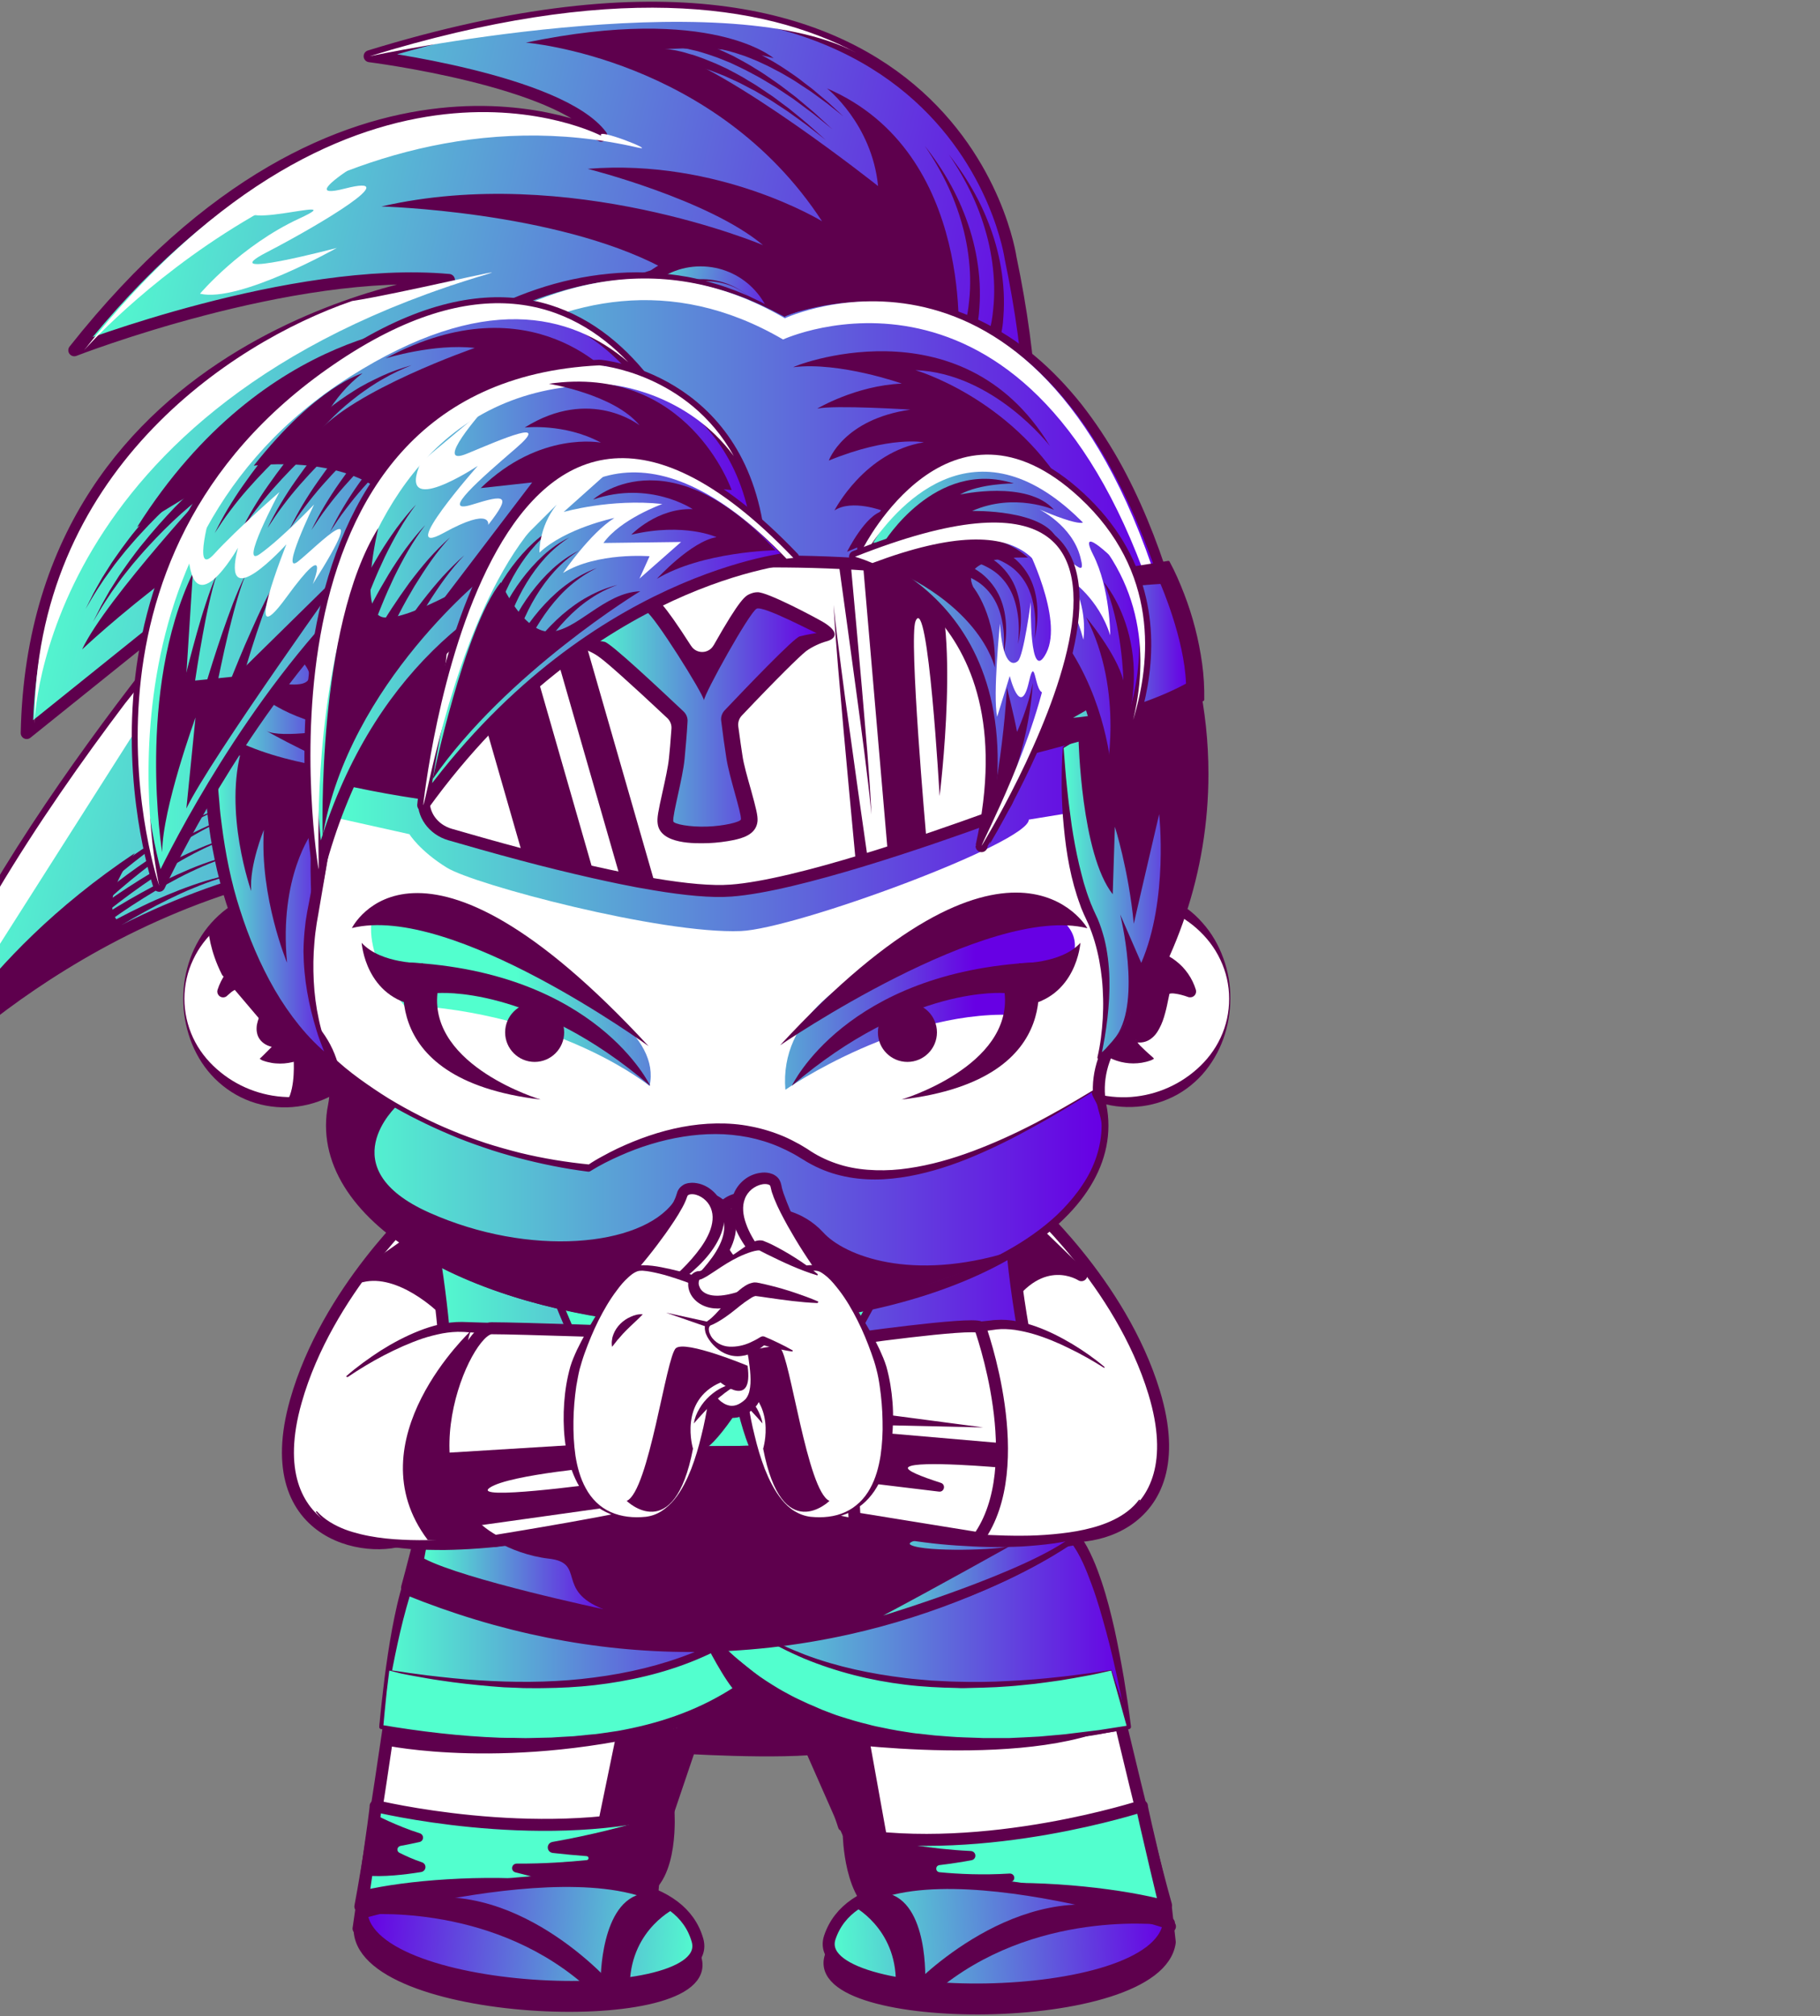 <?xml version="1.0" encoding="utf-8"?>
<!-- Generator: Adobe Illustrator 22.0.1, SVG Export Plug-In . SVG Version: 6.00 Build 0)  -->
<svg version="1.1" id="Capa_1" xmlns="http://www.w3.org/2000/svg" xmlns:xlink="http://www.w3.org/1999/xlink" x="0px" y="0px"
	 viewBox="0 0 1097.5 1215.7" style="enable-background:new 0 0 1097.5 1215.7;" xml:space="preserve">
<rect x="0" y="0" width="1097.5" height="1215.7" fill="#808080" stroke="none"/>
<style type="text/css">
	.st0{fill:#FFFFFF;stroke:#5E004D;stroke-width:7.228;stroke-linecap:round;stroke-linejoin:round;stroke-miterlimit:10;}
	.st1{fill:#5E004D;stroke:#5E004D;stroke-width:7.228;stroke-linecap:round;stroke-linejoin:round;stroke-miterlimit:10;}
	.st2{fill:url(#SVGID_1_);stroke:#5E004D;stroke-width:7.228;stroke-linecap:round;stroke-linejoin:round;stroke-miterlimit:10;}
	.st3{fill:#FFFFFF;}
	.st4{fill:#5E004D;}
	.st5{fill:url(#SVGID_2_);stroke:#5E004D;stroke-width:7.228;stroke-linecap:round;stroke-linejoin:round;stroke-miterlimit:10;}
	.st6{fill:#52FFCE;stroke:#5E004D;stroke-width:7.228;stroke-linecap:round;stroke-linejoin:round;stroke-miterlimit:10;}
	.st7{fill:url(#SVGID_3_);stroke:#5E004D;stroke-width:7.228;stroke-linecap:round;stroke-linejoin:round;stroke-miterlimit:10;}
	.st8{fill:url(#SVGID_4_);stroke:#5E004D;stroke-width:7.228;stroke-linecap:round;stroke-linejoin:round;stroke-miterlimit:10;}
	.st9{fill:#5E004D;stroke:#5E004D;stroke-width:4.517;stroke-linecap:round;stroke-linejoin:round;stroke-miterlimit:10;}
	.st10{fill:url(#SVGID_5_);stroke:#5E004D;stroke-width:7.228;stroke-linecap:round;stroke-linejoin:round;stroke-miterlimit:10;}
	.st11{fill:#52FFCE;stroke:#5E004D;stroke-width:4.517;stroke-linecap:round;stroke-linejoin:round;stroke-miterlimit:10;}
	.st12{fill:url(#SVGID_6_);}
	.st13{fill:#52FFCE;}
	.st14{fill:url(#SVGID_7_);}
	.st15{fill:url(#SVGID_8_);}
	.st16{fill:url(#SVGID_9_);}
	.st17{fill:#5E004D;stroke:#5E004D;stroke-width:0.903;stroke-linecap:round;stroke-linejoin:round;stroke-miterlimit:10;}
	.st18{fill:url(#SVGID_10_);}
	.st19{fill:url(#SVGID_11_);}
	.st20{fill:url(#SVGID_12_);}
	.st21{fill:url(#SVGID_13_);}
	.st22{fill:url(#SVGID_14_);}
	.st23{fill:url(#SVGID_15_);}
	.st24{fill:url(#SVGID_16_);}
	.st25{fill:url(#SVGID_17_);}
	.st26{fill:url(#SVGID_18_);stroke:#5E004D;stroke-width:7.228;stroke-linecap:round;stroke-linejoin:round;stroke-miterlimit:10;}
	.st27{fill:url(#SVGID_19_);stroke:#5E004D;stroke-width:7.228;stroke-linecap:round;stroke-linejoin:round;stroke-miterlimit:10;}
	.st28{fill:url(#SVGID_20_);stroke:#5E004D;stroke-width:7.228;stroke-linecap:round;stroke-linejoin:round;stroke-miterlimit:10;}
	.st29{fill:url(#SVGID_21_);stroke:#5E004D;stroke-width:7.228;stroke-linecap:round;stroke-linejoin:round;stroke-miterlimit:10;}
	.st30{fill:url(#SVGID_22_);stroke:#5E004D;stroke-width:7.228;stroke-linecap:round;stroke-linejoin:round;stroke-miterlimit:10;}
	.st31{fill:url(#SVGID_23_);}
	.st32{fill:url(#SVGID_24_);}
</style>
<g>
	<g>
		<g>
			<path class="st0" d="M253.1,727.4c0,0-55.8,50.6-74.7,117.5c-23.9,84.4,48.7,93.7,70.5,81c21.8-12.7,91-94.8,91-94.8
				S306,713.7,253.1,727.4z"/>
		</g>
		<path class="st1" d="M267.4,789.3c0,0-25.6-25.6-49.4-19.7l37.6-26.5l27.8,13.9L267.4,789.3z"/>
		<g>
			<path class="st0" d="M619,723.7c0,0,56.8,49.5,77,116c25.5,83.9-46.9,94.6-68.9,82.4c-22.1-12.2-92.8-93-92.8-93
				S565.8,711,619,723.7z"/>
		</g>
		<path class="st1" d="M652.1,768.9c0,0-24.2-15.9-46.2,17.7l-5.8-40.5l8.1-19.7L652.1,768.9z"/>
		<g>
			<g>
				
					<linearGradient id="SVGID_1_" gradientUnits="userSpaceOnUse" x1="368.557" y1="1197.927" x2="954.928" y2="1197.927" gradientTransform="matrix(0.976 0.217 -0.217 0.976 -74.393 -954.914)">
					<stop  offset="0" style="stop-color:#52FFCE"/>
					<stop  offset="0.995" style="stop-color:#6700E4"/>
				</linearGradient>
				<path class="st2" d="M609.4,155.5c0,0-32.2-230.6-386.5-121.6c0,0,114.5,14.4,139.7,47.9c0,0-153.8-77.8-317.8,129.4
					c0,0,130.7-50.9,225.9-42.4c0,0-249.6,31.1-254.6,273.2l127.4-102.4c0,0-166.6,188.8-199,316.7c0,0,107.3-120.5,275.2-139.2
					c0,0-25,53-87.5,70.5C132.3,587.6,714.4,657.5,609.4,155.5z"/>
				<g>
					<path class="st3" d="M516.3,31.8c-57-30.2-148.1-42.6-293.4,2.1C222.9,33.9,434.5-11.3,516.3,31.8z"/>
					<path class="st3" d="M384.7,89c12.4,2.8-26.1-12.5-22.1-7.1c0,0-148-77.8-312,129.4C50.6,211.3,195.2,45.5,384.7,89z"/>
					<path class="st3" d="M293.5,165.4c18.9-5.6-53.5,11.9-81.2,16.1C138.2,207,20.5,285.7,20.8,436.3
						C20.8,436.3,24,245.2,293.5,165.4z"/>
					<path class="st3" d="M219.8,517.1c-22.9,43.8-34,60.7-87.5,70.5C132.3,587.6,180.1,574.1,219.8,517.1z"/>
					<path class="st3" d="M158.5,319.8L75.3,424.3c-50,66.2-112.2,159.1-130.8,232.1L158.5,319.8z"/>
				</g>
				<path class="st4" d="M577.7,210.6c0,0,11.4-118.4-79-157.3c0,0,27.1,21.3,30.8,58.9c0,0-89.8-71.4-131-82.3c0,0,36.3-3.7,68,5.2
					c0,0-37.3-32.8-149.4-9.4c0,0,114.2,9,178.6,107.7c0,0-61.9-38-141.3-31.6c0,0,72.9,18.4,105.7,46c0,0-116.8-49.4-230.1-23.3
					c0,0,104.3,2.8,168.7,36.6c0,0-169.9,51.4-245,103.5c0,0,56.4-49.6,110.6-69.3c0,0-104.2-0.1-181.6,122.5l49.5-30.2
					c0,0-68.4,73.3-82.7,104c0,0,85.5-81.2,171.4-112.3c0,0-96.2,104.9-111.4,141l57.7-49.7c0,0-37.6,90.3-67.6,107.1l106.2-31.1
					l1.6,25.6c0,0-18.5,28.2-70.3,43.7c0,0,101.4-1,130.5-32.6C296.8,451.7,577.7,210.6,577.7,210.6z"/>
				<path class="st3" d="M239.6,84.3c0,0-68.6,38.9-31.6,29.4s-13.9,21.2-47.3,38.5s42.4-2.7,42.4-2.7s-58.8,33.2-82.5,27.6
					c0,0,24.5-29,60-45.4s-54,12.6-25.2-12.6S239.6,84.3,239.6,84.3z"/>
			</g>
			
				<linearGradient id="SVGID_2_" gradientUnits="userSpaceOnUse" x1="689.071" y1="1024.175" x2="784.952" y2="1024.175" gradientTransform="matrix(0.976 0.217 -0.217 0.976 -74.393 -954.914)">
				<stop  offset="0" style="stop-color:#52FFCE"/>
				<stop  offset="0.995" style="stop-color:#6700E4"/>
			</linearGradient>
			<circle class="st5" cx="422.5" cy="204.9" r="47.9"/>
			<g>
				<path class="st4" d="M458.1,185.4c3.3,4.3,5.8,9.3,7.3,14.6c1.5,5.3,2,10.9,1.4,16.4c-1.1,11-6.6,21.7-15.5,29.1
					c-4.4,3.7-9.5,6.5-15.1,8.2c-5.6,1.7-11.5,2.3-17.4,1.7c-5.9-0.6-11.6-2.4-16.8-5.3c-5.2-2.9-9.8-6.9-13.4-11.6
					c-3.6-4.7-6.3-10.2-7.7-16c-1.5-5.8-1.7-11.8-0.8-17.6c0.9-5.8,3.1-11.4,6.2-16.3c3.1-4.9,7.2-9.1,11.9-12.4
					c9.4-6.6,21.2-9.1,32.1-7.3c5.5,0.9,10.7,2.8,15.5,5.7C450.6,177.4,454.8,181.1,458.1,185.4z M458.1,185.4
					c-3.4-4.3-7.6-8-12.3-10.7c-4.8-2.7-10.1-4.3-15.5-4.9c-5.4-0.6-10.9,0-15.9,1.6c-5.1,1.6-9.8,4.2-13.8,7.6
					c-8.1,6.8-13.1,16.6-14.1,26.7c-1,10.1,1.9,20.4,8,28.3c6.1,8,15.2,13.5,25.3,15.2c10,1.7,20.8-0.6,29.5-6.6
					c4.3-3,8.1-6.9,10.9-11.4c2.8-4.5,4.8-9.6,5.7-15c0.9-5.3,0.6-10.9-0.7-16.2C463.9,194.8,461.4,189.8,458.1,185.4z"/>
			</g>
			<g>
				<path class="st4" d="M582,194.9c0.1-0.4,0.3-1,0.4-1.5c0.1-0.5,0.3-1.1,0.4-1.6c0.2-1.1,0.5-2.2,0.7-3.4
					c0.4-2.3,0.7-4.6,0.9-6.9c0.5-4.6,0.7-9.3,0.6-14c-0.2-9.4-1.5-18.7-3.7-27.9c-2.3-9.2-5.4-18.2-9.4-26.8
					c-4-8.6-8.8-16.9-14.2-24.8c5.9,7.5,11.3,15.5,15.9,24c4.6,8.4,8.4,17.4,11.3,26.6c2.9,9.3,4.8,18.9,5.6,28.6
					c0.4,4.9,0.5,9.8,0.3,14.7c-0.1,2.5-0.3,4.9-0.5,7.4c-0.1,1.2-0.3,2.5-0.5,3.7c-0.2,1.3-0.4,2.4-0.7,3.8L582,194.9z"/>
			</g>
			<g>
				<path class="st4" d="M596.5,200.1c0.1-0.4,0.3-1,0.4-1.5c0.1-0.5,0.3-1.1,0.4-1.6c0.2-1.1,0.5-2.2,0.7-3.4
					c0.4-2.3,0.7-4.6,0.9-6.9c0.5-4.6,0.7-9.3,0.6-14c-0.2-9.4-1.5-18.7-3.7-27.9c-2.3-9.2-5.4-18.2-9.4-26.8
					c-4-8.6-8.8-16.9-14.2-24.8c5.9,7.5,11.3,15.5,15.9,24c4.6,8.4,8.4,17.4,11.3,26.6c2.9,9.3,4.8,18.9,5.6,28.6
					c0.4,4.9,0.5,9.8,0.3,14.7c-0.1,2.5-0.3,4.9-0.5,7.4c-0.1,1.2-0.3,2.5-0.5,3.7c-0.2,1.3-0.4,2.4-0.7,3.8L596.5,200.1z"/>
			</g>
			<g>
				<path class="st4" d="M243.8,408.3c1.2-5.4,2.6-10.5,4.1-15.6c1.5-5.1,3.2-10.2,5.1-15.2c1.9-5,4-9.9,6.3-14.8
					c2.4-4.8,5-9.5,7.9-13.9c-2.4,4.7-4.5,9.6-6.3,14.6c-1.7,5-3.2,10.1-4.5,15.2c-1.3,5.1-2.4,10.3-3.3,15.4
					c-0.9,5.2-1.7,10.4-2.3,15.5L243.8,408.3z"/>
			</g>
			<g>
				<path class="st4" d="M252.2,411.8c1.2-5.4,2.6-10.5,4.1-15.6c1.5-5.1,3.2-10.2,5.1-15.2c1.9-5,4-9.9,6.3-14.8
					c2.4-4.8,5-9.5,7.9-13.9c-2.4,4.7-4.5,9.6-6.3,14.6c-1.7,5-3.2,10.1-4.5,15.2c-1.3,5.1-2.4,10.3-3.3,15.4
					c-0.9,5.2-1.7,10.4-2.3,15.5L252.2,411.8z"/>
			</g>
			<g>
				<path class="st4" d="M260.6,417.3c1.2-5.4,2.6-10.5,4.1-15.6c1.5-5.1,3.2-10.2,5.1-15.2c1.9-5,4-9.9,6.3-14.8
					c2.4-4.8,5-9.5,7.9-13.9c-2.4,4.7-4.5,9.6-6.3,14.6c-1.7,5-3.2,10.1-4.5,15.2c-1.3,5.1-2.4,10.3-3.3,15.4
					c-0.9,5.2-1.7,10.4-2.3,15.5L260.6,417.3z"/>
			</g>
			<g>
				<path class="st4" d="M267.2,425c1.2-5.4,2.6-10.5,4.1-15.6c1.5-5.1,3.2-10.2,5.1-15.2c1.9-5,4-9.9,6.3-14.8
					c2.4-4.8,5-9.5,7.9-13.9c-2.4,4.7-4.5,9.6-6.3,14.6c-1.7,5-3.2,10.1-4.5,15.2c-1.3,5.1-2.4,10.3-3.3,15.4
					c-0.9,5.2-1.7,10.4-2.3,15.5L267.2,425z"/>
			</g>
			<g>
				<path class="st4" d="M550.8,213c-1.6-0.6-3.4-1.3-5.2-1.8c-1.8-0.6-3.6-1.1-5.4-1.6c-1.8-0.5-3.6-1-5.4-1.5
					c-1.8-0.5-3.7-0.9-5.5-1.3c-7.3-1.6-14.8-2.8-22.3-3.5c-7.5-0.8-15.1-0.8-22.7-0.3l-5.7,0.5c-1.9,0.2-3.8,0.5-5.6,0.8l-2.8,0.4
					c-0.9,0.2-1.9,0.4-2.8,0.6l-5.6,1.3l5.5-1.7c0.9-0.3,1.8-0.6,2.7-0.8l2.8-0.7c1.9-0.4,3.7-0.9,5.6-1.3l5.7-0.9
					c7.6-1.1,15.3-1.6,23-1.5c7.7,0.1,15.4,0.7,23.1,1.8c1.9,0.3,3.8,0.6,5.7,0.9c1.9,0.4,3.8,0.7,5.7,1.1c1.9,0.4,3.8,0.8,5.7,1.3
					c1.9,0.5,3.8,0.9,5.7,1.5L550.8,213z"/>
			</g>
			<g>
				<path class="st4" d="M421.2,21.5c1.5-0.1,2.5,0,3.6,0.1c1.1,0.1,2.2,0.3,3.3,0.4l3.2,0.6l3.2,0.8c1.1,0.2,2.1,0.6,3.1,0.9
					c1,0.3,2.1,0.6,3.1,0.9c2,0.7,4.1,1.4,6,2.2c2,0.8,4,1.6,5.9,2.5l5.7,2.8c3.7,2.1,7.4,4,11,6.3c3.6,2.2,7,4.6,10.5,7
					c1.7,1.2,3.4,2.5,5,3.8l5,3.8c3.2,2.7,6.4,5.4,9.6,8.1l9.2,8.5l-9.8-7.8c-3.3-2.5-6.7-4.9-10.1-7.4l-5.2-3.4
					c-1.7-1.1-3.4-2.3-5.2-3.4c-3.6-2.1-7.1-4.3-10.8-6.1c-3.6-2-7.4-3.7-11.1-5.4l-5.7-2.3c-1.9-0.8-3.9-1.3-5.8-2
					c-1.9-0.7-3.9-1.1-5.8-1.7c-1-0.3-2-0.4-2.9-0.7c-1-0.2-2-0.5-2.9-0.6l-3-0.5l-2.9-0.3c-1-0.1-1.9-0.1-2.9-0.1l-1.4,0l-0.7,0
					l-0.3,0l-0.2,0L421.2,21.5z"/>
			</g>
			<g>
				<path class="st4" d="M398.8,20.9l0.6,0l0.5,0l1,0l2,0.1c1.3,0.1,2.6,0.3,3.9,0.5l3.8,0.7l3.7,0.9c1.3,0.3,2.5,0.7,3.7,1
					c1.2,0.4,2.4,0.7,3.6,1.1l3.6,1.3c1.2,0.4,2.4,0.8,3.5,1.3c2.3,1,4.7,1.9,6.9,2.9l6.8,3.2c4.4,2.4,8.8,4.7,13,7.4
					c4.3,2.5,8.3,5.4,12.4,8.2c2.1,1.4,4,2.9,6,4.4l5.9,4.5c3.8,3.2,7.6,6.3,11.3,9.5l10.9,10l-11.5-9.3c-3.9-3-7.9-5.8-11.8-8.8
					l-6.1-4.1c-2.1-1.3-4-2.8-6.2-4c-4.2-2.5-8.3-5.1-12.7-7.3c-4.3-2.4-8.7-4.4-13.1-6.5l-6.7-2.7c-2.2-0.9-4.6-1.6-6.8-2.4
					c-1.1-0.4-2.3-0.7-3.5-1.1l-3.5-1c-1.2-0.3-2.3-0.5-3.5-0.8c-1.2-0.3-2.3-0.6-3.5-0.7l-3.5-0.6l-3.5-0.4
					c-1.2-0.1-2.3-0.2-3.5-0.2l-1.7,0l-0.8,0l-0.4,0l-0.3,0L398.8,20.9z"/>
			</g>
			<g>
				<path class="st4" d="M395.3,29.2l0.6,0l0.5,0l1,0l2,0.1c1.3,0.1,2.6,0.3,3.8,0.4l3.8,0.6l3.7,0.8c1.2,0.3,2.4,0.6,3.6,1
					c1.2,0.4,2.4,0.7,3.6,1c2.3,0.8,4.7,1.6,7,2.5c2.3,1,4.6,1.8,6.9,2.8l6.7,3.1c4.3,2.3,8.7,4.5,12.9,7.2l3.2,1.9l1.6,1l1.5,1
					l6.1,4.1c2.1,1.3,4,2.8,6,4.3l5.9,4.4c3.8,3.1,7.6,6.1,11.3,9.3l10.9,9.7l-11.5-9c-3.9-2.9-7.9-5.7-11.8-8.5l-6.1-4
					c-2-1.3-4-2.7-6.1-3.9l-6.3-3.7l-1.6-0.9l-1.6-0.8l-3.2-1.7c-4.2-2.3-8.7-4.2-13-6.2l-6.7-2.6c-2.2-0.9-4.5-1.5-6.8-2.3
					c-2.3-0.7-4.6-1.3-6.9-2c-1.1-0.3-2.3-0.5-3.5-0.8c-1.2-0.2-2.3-0.5-3.5-0.7l-3.5-0.6l-3.5-0.4c-1.1-0.1-2.3-0.1-3.4-0.2l-1.7,0
					l-0.8,0l-0.4,0l-0.3,0L395.3,29.2z"/>
			</g>
			<g>
				<path class="st4" d="M131,292.1c-3.7,2.6-7.4,5.5-11,8.5c-1.8,1.5-3.6,3-5.4,4.5l-5.3,4.6c-7,6.3-13.6,12.9-19.9,19.8
					c-3.2,3.4-6.2,7-9.3,10.6c-1.5,1.8-2.9,3.7-4.4,5.5l-2.2,2.8l-2.1,2.9l-4.1,5.7l-3.9,5.9l-1.9,3l-1.8,3l-3.6,6.1l3.2-6.3
					l1.6-3.2l1.7-3.1l3.5-6.2l3.8-6l1.9-3l2-2.9c1.4-1.9,2.7-3.9,4.1-5.8c2.8-3.8,5.6-7.6,8.7-11.3c6-7.4,12.3-14.5,18.9-21.4
					l5.1-5.1c1.7-1.6,3.4-3.3,5.2-4.9c3.5-3.3,7-6.4,10.9-9.5L131,292.1z"/>
			</g>
			<g>
				<path class="st4" d="M126.5,284.3c-3.7,2.6-7.4,5.5-11,8.5c-1.8,1.5-3.6,3-5.4,4.5l-5.3,4.6c-7,6.3-13.6,12.9-19.9,19.8
					c-3.2,3.4-6.2,7-9.3,10.6c-1.5,1.8-2.9,3.7-4.4,5.5l-2.2,2.8l-2.1,2.9l-4.1,5.7l-3.9,5.9l-1.9,3l-1.8,3l-3.6,6.1l3.2-6.3
					l1.6-3.2l1.7-3.1l3.5-6.2l3.8-6l1.9-3l2-2.9c1.4-1.9,2.7-3.9,4.1-5.8c2.8-3.8,5.6-7.6,8.7-11.3c6-7.4,12.3-14.5,18.9-21.4
					l5.1-5.1c1.7-1.6,3.4-3.3,5.2-4.9c3.5-3.3,7-6.4,10.9-9.5L126.5,284.3z"/>
			</g>
			<g>
				<path class="st4" d="M149.4,257.3c6.8-4.1,13.6-8,20.4-11.8l10.3-5.6l10.4-5.5c13.9-7.2,28-14,42.3-20.4
					c3.6-1.6,7.1-3.2,10.7-4.7l10.8-4.6c3.6-1.5,7.3-2.9,10.9-4.3l5.5-2.2c1.8-0.7,3.7-1.4,5.5-2l11-4l11.1-3.7l5.6-1.9l5.6-1.7
					l11.2-3.4l-11.1,3.8l-5.5,1.9l-5.5,2.1l-10.9,4.1l-10.8,4.4c-1.8,0.7-3.6,1.5-5.4,2.2l-5.4,2.4c-3.6,1.6-7.2,3.1-10.7,4.7
					l-10.6,4.9c-3.5,1.6-7,3.4-10.5,5.1c-14,6.9-27.8,14.2-41.3,21.9L183,245l-10,6c-6.6,4-13.3,8.2-19.7,12.4L149.4,257.3z"/>
			</g>
			<path class="st4" d="M-47.9,652.5c0,0,31.9-73,129.2-138.1c0,0-30.1,37.4-1.1,46.7C80.2,561.2-10.1,608.5-47.9,652.5z"/>
			<g>
				<path class="st4" d="M32.3,564.5c8-7.6,16.2-14.8,24.7-21.8c8.5-6.9,17.1-13.6,26-19.9c4.5-3.2,9-6.2,13.6-9.1
					c4.6-2.9,9.3-5.8,14.1-8.4c9.6-5.3,19.5-9.9,30-13c-10.3,3.7-19.9,8.8-29.1,14.5c-4.6,2.9-9.1,5.9-13.5,9.1
					c-4.4,3.1-8.7,6.4-13,9.8c-8.5,6.7-16.7,13.8-24.7,21.1c-7.9,7.3-15.7,14.9-23.1,22.7L32.3,564.5z"/>
			</g>
			<g>
				<path class="st4" d="M30.9,569.3c8.5-7.1,17.1-13.8,25.9-20.2c8.9-6.4,17.9-12.6,27.2-18.4c4.6-2.9,9.3-5.7,14.1-8.3
					c4.8-2.7,9.6-5.2,14.6-7.5c9.9-4.7,20.1-8.7,30.7-11.2c-10.5,3.1-20.4,7.6-29.9,12.8c-4.8,2.6-9.4,5.4-14,8.2
					c-4.6,2.9-9.1,5.9-13.5,9c-8.9,6.2-17.5,12.8-25.9,19.6c-8.4,6.8-16.6,14-24.4,21.3L30.9,569.3z"/>
			</g>
			<g>
				<path class="st4" d="M29.9,574.4c8.8-6.7,17.8-12.9,26.9-18.9c9.2-6,18.5-11.7,28.1-17c4.8-2.7,9.6-5.2,14.5-7.6
					c4.9-2.4,9.9-4.7,14.9-6.8c10.1-4.2,20.5-7.7,31.2-9.6c-10.6,2.5-20.7,6.5-30.5,11.2c-4.9,2.3-9.7,4.9-14.4,7.5
					c-4.7,2.6-9.4,5.4-14,8.3c-9.2,5.7-18.1,11.9-26.8,18.3c-8.7,6.4-17.3,13.1-25.4,20.1L29.9,574.4z"/>
			</g>
			<g>
				<path class="st4" d="M28.8,579c9.2-6.2,18.5-11.9,28-17.3c9.5-5.4,19.1-10.6,29-15.3c4.9-2.4,9.9-4.6,14.9-6.7
					c5-2.1,10.1-4.1,15.3-5.9c10.3-3.6,20.9-6.5,31.7-7.8c-10.7,1.9-21.1,5.3-31.1,9.5c-5,2-9.9,4.3-14.8,6.7
					c-4.9,2.4-9.7,4.9-14.4,7.5c-9.5,5.2-18.8,10.8-27.8,16.7c-9.1,5.9-18,12.1-26.5,18.5L28.8,579z"/>
			</g>
			<g>
				<path class="st4" d="M27.9,558.7c8-7.6,16.2-14.8,24.7-21.8c8.5-6.9,17.1-13.6,26-19.9c4.5-3.2,9-6.2,13.6-9.1
					c4.6-2.9,9.3-5.8,14.1-8.4c9.6-5.3,19.5-9.9,30-13c-10.3,3.7-19.9,8.8-29.1,14.5c-4.6,2.9-9.1,5.9-13.5,9.1
					c-4.4,3.1-8.7,6.4-13,9.8c-8.5,6.7-16.7,13.8-24.7,21.1c-7.9,7.3-15.7,14.9-23.1,22.7L27.9,558.7z"/>
			</g>
			<g>
				<path class="st4" d="M215.8,453.4c-6.3,2.7-12.5,5.1-18.8,7.3c-6.3,2.2-12.7,4.3-19.1,6.2c-6.4,1.8-12.9,3.4-19.5,4.8
					c-6.6,1.2-13.2,2.2-19.8,2.6c6.6-1,13-2.5,19.4-4.3c6.3-1.9,12.6-4.1,18.7-6.4c6.2-2.4,12.2-5,18.2-7.8c6-2.8,11.9-5.7,17.6-8.8
					L215.8,453.4z"/>
			</g>
			<g>
				<path class="st4" d="M218.6,465.4c-6.3,2.7-12.5,5.1-18.8,7.3c-6.3,2.2-12.7,4.3-19.1,6.2c-6.4,1.8-12.9,3.4-19.5,4.8
					c-6.6,1.2-13.2,2.2-19.8,2.6c6.6-1,13-2.5,19.4-4.3c6.3-1.9,12.6-4.1,18.7-6.4c6.2-2.4,12.2-5,18.2-7.8c6-2.8,11.9-5.7,17.6-8.8
					L218.6,465.4z"/>
			</g>
			<g>
				<path class="st4" d="M219.3,477.5c-6.3,2.7-12.5,5.1-18.8,7.3c-6.3,2.2-12.7,4.3-19.1,6.2c-6.4,1.8-12.9,3.4-19.5,4.8
					c-6.6,1.2-13.2,2.2-19.8,2.6c6.6-1,13-2.5,19.4-4.3c6.3-1.9,12.6-4.1,18.7-6.4c6.2-2.4,12.2-5,18.2-7.8c6-2.8,11.9-5.7,17.6-8.8
					L219.3,477.5z"/>
			</g>
		</g>
		<g>
			<g>
				<path class="st0" d="M243.9,975.2c0,0-18,129.3-26.6,174.4c0,0,60.6,41.1,169.2-8.7c0,0,16.5-48.9,54.3-160.4L243.9,975.2z"/>
				<path class="st6" d="M226.5,1089c0,0,96,23.4,176.6,3c0,0,3.1,40.7-16.5,48.9l-170.4,21.9C216.2,1162.7,227.1,1088.9,226.5,1089
					z"/>
				<path class="st4" d="M376.8,1100.9c0,0-19.1,5.4-43.5,9.7c-4.1,0.7-3.9,6.3,0.2,6.7c6.4,0.7,13.3,1.4,20.2,1.9
					c1.6,0.1,1.6,2.3,0.1,2.4c-10.9,1.1-25.7,2.2-42.1,2.1c-3.4,0-4,4.5-0.8,5.3c24,6.3,61.4,14.6,86,13.6c0,0,2.9-35.9,6.4-49.4
					L376.8,1100.9z"/>
				<g>
					<path class="st1" d="M216.9,1164.7l3.3-21.4c49.3-11.5,183.9-16.2,199.3,38C431.8,1224.4,221.6,1217.4,216.9,1164.7z"/>
					
						<linearGradient id="SVGID_3_" gradientUnits="userSpaceOnUse" x1="7222.315" y1="1487.563" x2="7426.491" y2="1487.563" gradientTransform="matrix(-0.996 -8.626882e-02 -8.626882e-02 0.996 7744.918 314.095)">
						<stop  offset="0" style="stop-color:#52FFCE"/>
						<stop  offset="0.995" style="stop-color:#6700E4"/>
					</linearGradient>
					<path class="st7" d="M218,1153.3c0,0,182.9-52.6,202.6,16.6C432.9,1213,222.6,1206,218,1153.3z"/>
					<path class="st4" d="M369.6,1197c0,0-59.9-69.4-128.7-49.5l-23,7.1c0,0,75.1-7.9,132.8,40.9L369.6,1197z"/>
					<path class="st4" d="M407.6,1150.4c0,0-26.7,12.2-27.8,45.4l-17.6-1.4c0,0-0.3-48.4,25.8-52.7L407.6,1150.4z"/>
				</g>
			</g>
			<g>
				<path class="st0" d="M661.1,977c0,0,29.5,127.4,42,171.7c0,0-57.1,45.7-170.5,4.5c0,0-20.9-47.4-68.6-155.6L661.1,977z"/>
				<path class="st6" d="M688.6,1089c0,0-94.2,30.8-176.8,16.7c0,0,0.5,40.8,20.9,47.4l172.8,8.5C705.4,1161.7,688,1089,688.6,1089z
					"/>
				<path class="st4" d="M538.7,1110.3c0,0,20.9,4.6,46.6,5.8c3.6,0.2,3.9,5,0.4,5.6c-5.9,1.1-12.5,2.1-19.1,2.9
					c-2.7,0.3-2.7,4,0,4.3c11.3,1.1,26.1,1.8,42.1,0.8c3.2-0.2,4.1,4,1.1,5c-23.4,8.1-61.8,20.1-87.5,21.1c0,0-6-35.5-10.8-48.8
					L538.7,1110.3z"/>
				<g>
					<path class="st1" d="M705.4,1171.1l-2.4-21.5c-49.1-13.4-184.2-23.5-202.1,30.1C486.7,1222.2,698.4,1223.5,705.4,1171.1z"/>
					
						<linearGradient id="SVGID_4_" gradientUnits="userSpaceOnUse" x1="-134.849" y1="1028.707" x2="70.669" y2="1028.707" gradientTransform="matrix(0.999 -4.462019e-02 4.462019e-02 0.999 588.506 137.489)">
						<stop  offset="0" style="stop-color:#52FFCE"/>
						<stop  offset="0.995" style="stop-color:#6700E4"/>
					</linearGradient>
					<path class="st8" d="M704.9,1159.6c0,0-181.6-59.8-204.5,8.6C486.2,1210.8,697.9,1212.1,704.9,1159.6z"/>
					<path class="st4" d="M550.5,1197.3c0,0,63.3-66.9,131.6-44.3l22.8,8c0,0-75.1-10.9-135.3,35.6L550.5,1197.3z"/>
					<path class="st4" d="M514.3,1149.2c0,0,26.3,13.2,25.9,46.5l17.7-0.7c0,0,2.4-48.4-23.6-53.6L514.3,1149.2z"/>
				</g>
			</g>
			<path class="st4" d="M226,1094.1c0,0,13.6,7.1,27.1,11.3c2.8,0.9,2.6,4.7-0.2,5.3c-3.7,0.8-7.8,1.7-11.3,2.3
				c-2.2,0.4-2.7,3.2-0.7,4.2c3.6,1.8,8.4,4,13.5,5.7c3.1,1,2.8,5.3-0.5,5.9c-10,1.6-22.8,3.1-33.6,2.1L226,1094.1z"/>
			<polygon class="st9" points="372.9,1050.9 363.1,1098.4 403.3,1093.5 420.1,1041.9 			"/>
			<polygon class="st9" points="522.5,1051.8 532.3,1106.3 507.7,1101.6 490.7,1050 			"/>
			<path class="st4" d="M232.4,1052.4c0,0,75.3,16.2,176-10.4l-2.3,15.1c0,0,65.3,4.4,93.8,0c0,0-2.8-10.4-1.2-6.9
				c0,0,129.7,18.5,181.8-13.9c0,0-11.6-74.1-41.7-86.9c-30.1-12.7-383.3-4.6-383.3-4.6L232.4,1052.4z"/>
			<linearGradient id="SVGID_5_" gradientUnits="userSpaceOnUse" x1="255.677" y1="826.689" x2="647.376" y2="826.689">
				<stop  offset="0" style="stop-color:#52FFCE"/>
				<stop  offset="0.995" style="stop-color:#6700E4"/>
			</linearGradient>
			<path class="st10" d="M647.4,928.5c-0.4-0.2-0.7-0.3-1.1-0.5c0-0.4-0.1-0.7-0.1-1.1c-2.1-26.1-36.9-110.6-38.2-218.7l-352.4,16.3
				c0,0,31.3,133.8,1,215.4C240.6,956.3,647.4,928.5,647.4,928.5z"/>
			<polygon class="st4" points="344.6,741.5 545.1,738.1 476.4,890.7 405.2,885.7 			"/>
			<path class="st11" d="M508.9,731.1c0,0-59.1,118.5-82.5,138.8l0,0c0,0-66.9-118.5-65.7-141.4l-45.3,0.3c0,0,50.4,147.1,92.5,184
				l38.2-3.5c0,0,52.1-60.2,108.2-180.8L508.9,731.1z"/>
			<g>
				<linearGradient id="SVGID_6_" gradientUnits="userSpaceOnUse" x1="229.948" y1="989.125" x2="489.523" y2="989.125">
					<stop  offset="0" style="stop-color:#52FFCE"/>
					<stop  offset="0.995" style="stop-color:#6700E4"/>
				</linearGradient>
				<path class="st12" d="M489.5,969c0,0-47.7,112.9-259.6,72.3c0,0,8.5-86.9,28.6-113.1L489.5,969z"/>
				<path class="st4" d="M489.8,968.8c0,0.1,0,0.2,0,0.3l0,0.1l-0.1,0.1l-0.1,0.3l-0.2,0.5l-0.5,1c-0.3,0.7-0.6,1.4-1,2.1
					c-0.7,1.4-1.4,2.7-2.1,4c-1.5,2.6-3.1,5.2-4.8,7.7c-3.5,5-7.3,9.7-11.5,14.1c-4.2,4.4-8.6,8.6-13.4,12.4
					c-4.7,3.8-9.7,7.4-14.8,10.7c-5.1,3.3-10.5,6.2-15.9,8.9c-5.5,2.7-11.1,5.1-16.8,7.2c-5.7,2.1-11.5,4-17.3,5.7
					c-5.9,1.6-11.8,3-17.8,4.1c-23.9,4.5-48.3,4.8-72.3,3.3c-24-1.6-47.9-4.7-71.5-8.9c-0.7-0.1-1.1-0.7-1-1.4l0,0
					c0.9-9.8,2-19.5,3.2-29.3c1.3-9.7,2.7-19.5,4.5-29.2c0.9-4.8,1.9-9.7,3-14.5c1.1-4.8,2.4-9.6,3.8-14.4c1.5-4.8,3.1-9.5,5-14.2
					c2-4.6,4.3-9.3,7.4-13.6c0.8-1,2-1.5,3.2-1.3l0.1,0l29.3,4.9l14.7,2.5l14.6,2.6l14.6,2.6l14.6,2.7c9.7,1.8,19.5,3.7,29.1,5.6
					l28.9,5.7l28.6,5.8L489.8,968.8z M489.2,969.2l-59.2-8.8l-29.1-4.4l-28.9-4.5c-9.6-1.5-19.1-3.1-28.7-4.6l-14.3-2.4l-14.2-2.5
					l-14.2-2.5l-14.2-2.6l-28.5-5.3l3.3-1.3c-2.7,3.5-4.9,7.7-6.9,12c-1.9,4.3-3.6,8.8-5.1,13.4c-1.5,4.6-2.9,9.2-4.2,13.9
					c-1.3,4.7-2.5,9.4-3.6,14.1c-2.2,9.5-4.2,19.1-5.9,28.7c-1.7,9.6-3.2,19.3-4.3,29l-1-1.4c23.4,4.8,47.3,7.8,71.2,8.2
					c11.9,0.2,23.9-0.3,35.7-1.4c3-0.2,5.9-0.6,8.9-0.9c2.9-0.4,5.9-0.7,8.8-1.2c5.9-0.8,11.7-1.9,17.5-3
					c23.2-4.6,45.9-12.2,66.3-24.2c10.2-5.9,19.8-13,28.4-21.1c4.3-4.1,8.4-8.4,12.1-13c1.9-2.3,3.7-4.7,5.4-7.1
					c0.8-1.2,1.7-2.5,2.5-3.7c0.4-0.6,0.8-1.3,1.2-1.9l0.5-1l0.3-0.5l0.1-0.2l0.1-0.1c0,0,0-0.1,0,0
					C489.1,969,489.2,969.1,489.2,969.2z"/>
			</g>
			<g>
				<path class="st13" d="M234.6,1007.1c0,0,0-0.3,0.1-0.9c-3.2,19.7-4.7,35.1-4.7,35.1c211.9,40.6,259.6-72.3,259.6-72.3l-18.7-3.3
					C439.5,995.7,371.1,1033.3,234.6,1007.1z"/>
				<g>
					<path class="st4" d="M234.4,1007.2c0-0.3,0-0.7,0-1.1l0.5,0.1l-1.1,8.8c-0.4,2.9-0.7,5.9-1,8.8c-0.6,5.9-1.2,11.7-1.7,17.6
						l-1-1.3c23.6,4,47.4,6.8,71.2,7.7c3,0.1,6,0.1,8.9,0.1l4.5,0.1c1.5,0,3,0.1,4.5,0l8.9-0.2l4.5-0.1l4.5-0.3l8.9-0.5
						c3-0.3,5.9-0.6,8.9-0.9l4.5-0.4c1.5-0.2,2.9-0.4,4.4-0.6c2.9-0.5,5.9-0.8,8.8-1.3c11.7-2.1,23.4-5,34.6-9
						c11.3-4,22.1-9.1,32.3-15.4c10.2-6.3,19.6-13.7,27.9-22.3c4.1-4.3,8-8.8,11.5-13.6l1.3-1.8l1.2-1.8c0.8-1.2,1.6-2.5,2.4-3.7
						c1.5-2.5,3-5.1,4.1-7.7l1.3,2.3l-18.7-3.1l1.6-0.5c-15.1,14.7-33.3,25.9-52.7,33.9c-19.4,8-40.1,12.7-60.8,15.1
						c-10.4,1.2-20.8,1.7-31.3,1.8c-2.6,0.1-5.2,0-7.8,0c-2.6,0-5.2,0-7.8-0.2l-7.8-0.3l-7.8-0.6c-10.4-0.9-20.7-2-31-3.6
						c-5.1-0.7-10.3-1.7-15.4-2.6c-2.5-0.4-5.2-1-7.8-1.5L234.4,1007.2z M234.8,1007l7.7,1.1c2.5,0.4,5,0.8,7.6,1.1
						c5.1,0.7,10.3,1.4,15.4,1.9c10.3,1.2,20.6,2,30.9,2.5c20.6,1,41.3,0.6,61.7-2.1c20.4-2.6,40.5-7.3,59.6-14.9
						c4.7-1.9,9.5-4,14-6.3c2.3-1.1,4.5-2.4,6.8-3.6l3.3-1.9l1.7-1l1.6-1c4.4-2.7,8.6-5.6,12.6-8.7c4.1-3.1,8-6.4,11.7-9.9l0,0
						c0.4-0.4,1.1-0.6,1.6-0.5l18.7,3.5l0.1,0c0.9,0.2,1.5,1,1.3,1.9c0,0.1-0.1,0.3-0.1,0.4c-1.4,2.9-2.9,5.5-4.6,8
						c-0.8,1.3-1.7,2.5-2.6,3.8l-1.3,1.8l-1.4,1.8c-3.7,4.8-7.8,9.3-12.1,13.5c-1.1,1.1-2.2,2.1-3.3,3.1l-1.7,1.5l-1.7,1.5l-3.5,2.9
						l-3.6,2.8c-4.8,3.7-9.8,7-14.9,10.1c-10.3,6.2-21.2,11.4-32.5,15.6c-11.3,4.2-22.9,7.6-34.6,10.2c-3,0.6-5.9,1.1-8.9,1.7
						c-1.5,0.3-3,0.6-4.5,0.8l-4.5,0.6c-3,0.4-6,0.8-9,1.2l-9,0.8l-4.5,0.4l-4.5,0.2l-9,0.3c-6,0.1-12.1-0.1-18.1-0.3
						c-24.1-1-48-4.4-71.5-9.3l0,0c-0.6-0.1-1-0.7-0.9-1.3c0.7-5.9,1.6-11.7,2.5-17.6c0.5-2.9,1-5.8,1.5-8.7
						c0.5-2.9,1.1-5.8,1.6-8.7l0,0c0-0.1,0.2-0.2,0.3-0.2c0.1,0,0.2,0.2,0.2,0.3C234.9,1006.5,234.8,1006.7,234.8,1007z"/>
				</g>
			</g>
			<g>
				
					<linearGradient id="SVGID_7_" gradientUnits="userSpaceOnUse" x1="8086.253" y1="989.125" x2="8349.302" y2="989.125" gradientTransform="matrix(-1 0 0 1 8766.866 0)">
					<stop  offset="5.181347e-03" style="stop-color:#6700E4"/>
					<stop  offset="1" style="stop-color:#52FFCE"/>
				</linearGradient>
				<path class="st14" d="M417.6,969c0,0,51.2,112.9,263,72.3c0,0-12-86.9-32-113.1L417.6,969z"/>
				<path class="st4" d="M417.9,969.2c0.1,0,0.1,0,0.2,0c0,0,0.1,0.1,0.1,0.2l0.3,0.5c0.2,0.3,0.4,0.6,0.6,1
					c0.4,0.6,0.8,1.3,1.2,1.9c0.8,1.3,1.7,2.5,2.6,3.7c0.9,1.2,1.8,2.4,2.7,3.6l1.4,1.8l1.5,1.7c3.9,4.6,8.1,8.9,12.5,12.9
					c4.5,4,9.1,7.8,13.9,11.3c4.8,3.5,9.9,6.7,15,9.7c10.3,6,21.3,10.8,32.5,14.9c2.8,1.1,5.6,1.9,8.5,2.8l4.3,1.3
					c1.4,0.4,2.9,0.8,4.3,1.1l4.3,1.1c1.4,0.4,2.9,0.8,4.3,1.1l8.8,1.9c2.9,0.6,5.9,1.1,8.8,1.6l4.4,0.8c1.5,0.2,3,0.4,4.5,0.6
					l8.9,1.2l9,0.9l4.5,0.4c1.5,0.2,3,0.2,4.5,0.3l9,0.5l2.3,0.1l2.3,0l4.5,0l9,0.1c24.1-0.4,48.2-3.5,71.9-8.3l-1.1,1.5
					c-1.6-9.7-3.4-19.4-5.5-29c-2.1-9.6-4.3-19.2-6.9-28.7c-1.3-4.7-2.6-9.5-4-14.1c-1.4-4.7-2.9-9.3-4.6-13.9
					c-1.7-4.6-3.4-9.1-5.4-13.4c-2-4.3-4.3-8.5-7.1-12.1l3.4,1.3l-28.5,5.3c-9.5,1.8-19,3.4-28.4,5.1l-14.2,2.5l-14.3,2.3
					c-9.5,1.6-19.1,3.1-28.7,4.6l-28.9,4.5l-29.1,4.4L417.9,969.2z M417.2,968.8l56.3-11.6l28.6-5.8l28.9-5.7
					c9.6-1.9,19.4-3.7,29.1-5.6l14.6-2.8l14.6-2.6c9.8-1.8,19.5-3.5,29.3-5.1l29.3-4.9l0.1,0c1.3-0.2,2.5,0.3,3.3,1.3
					c3.2,4.3,5.5,8.9,7.6,13.6c2.1,4.6,3.8,9.4,5.4,14.1c3.2,9.5,5.6,19.1,7.8,28.8c2.1,9.7,3.9,19.4,5.6,29.2
					c1.6,9.8,3.1,19.5,4.3,29.4l0,0c0.1,0.7-0.4,1.3-1.1,1.5c-23.9,4.2-48,7.3-72.3,8.8l-9.1,0.4l-4.6,0.2l-2.3,0.1l-2.3,0l-9.1,0
					c-1.5,0-3.1,0-4.6,0l-4.6-0.2c-3-0.1-6.1-0.3-9.2-0.4l-9.1-0.9c-1.5-0.2-3-0.3-4.6-0.5l-4.5-0.7l-4.5-0.7
					c-1.5-0.2-3-0.4-4.5-0.8l-9-1.9c-1.5-0.3-3-0.7-4.5-1.1l-4.4-1.2c-1.5-0.4-3-0.8-4.4-1.2l-4.4-1.4c-2.9-1-5.9-1.9-8.7-3
					c-11.5-4.2-22.7-9.7-33.1-16.1c-10.4-6.6-20.1-14.2-28.7-23c-4.3-4.4-8.2-9.1-11.8-14l-1.3-1.9l-1.3-1.9
					c-0.9-1.3-1.7-2.6-2.5-3.9c-0.8-1.3-1.5-2.6-2.2-4c-0.4-0.7-0.7-1.4-1-2c-0.2-0.3-0.3-0.7-0.5-1l-0.2-0.5c0-0.1-0.1-0.1-0.1-0.3
					C417.3,969.2,417.2,969,417.2,968.8z"/>
			</g>
			<g>
				<path class="st13" d="M670.2,1007.1c-135.5,26-205.2-10.8-237.9-40.7l-14.7,2.6c0,0,51.2,112.9,263,72.3L670.2,1007.1z"/>
				<g>
					<path class="st4" d="M670.1,1007.3l-7.6,1.7c-2.5,0.5-4.9,1.1-7.5,1.5l-7.7,1.4c-2.6,0.5-5.2,0.8-7.7,1.3
						c-5.2,0.8-10.3,1.4-15.5,2.1c-2.6,0.3-5.2,0.5-7.8,0.8c-2.6,0.3-5.2,0.5-7.8,0.7l-7.8,0.5l-7.8,0.3c-2.6,0.1-5.2,0.1-7.9,0.2
						l-3.9,0.1c-1.3,0-2.6,0-3.9-0.1c-10.5-0.2-21-0.7-31.4-2c-20.8-2.5-41.4-7.7-60.8-15.7c-19.3-8.2-37.5-19.1-53-33.1l0.6,0.2
						l-14.7,2.7l0.6-1.1c2.7,5.3,6.2,10.2,10,14.9c3.8,4.7,7.9,9.1,12.3,13.2c4.4,4,9,8,13.9,11.5c4.8,3.6,9.8,6.8,15,9.9
						c1.3,0.8,2.6,1.5,3.9,2.2l3.9,2.1c2.6,1.4,5.4,2.6,8.1,3.9c1.3,0.7,2.7,1.2,4.1,1.8l4.1,1.8c0.7,0.3,1.4,0.6,2.1,0.9l2.1,0.8
						l4.2,1.6c2.8,1.1,5.7,1.9,8.5,2.8l4.3,1.3c1.4,0.4,2.9,0.8,4.3,1.2l4.4,1.1c1.5,0.4,2.9,0.8,4.4,1.1l8.8,1.8
						c1.5,0.3,3,0.5,4.4,0.8l4.4,0.7l4.4,0.7c1.5,0.2,3,0.4,4.5,0.5l8.9,1l9,0.7l4.5,0.3c1.5,0.1,3,0.1,4.5,0.2l9,0.3l2.3,0.1l2.3,0
						l4.5,0l9,0c6-0.3,12-0.5,18.1-0.9l9-0.8l4.5-0.4c1.5-0.1,3-0.3,4.5-0.5c6-0.8,12-1.4,18-2.2l17.9-2.8l-0.9,1.4
						c-1.6-5.6-3.1-11.3-4.7-17L670.1,1007.3z M670.3,1006.9l5.7,16.8c1.9,5.7,3.9,11.4,5.7,17.2c0.2,0.6-0.1,1.2-0.7,1.4
						c0,0-0.1,0-0.1,0l0,0l-17.9,3.4c-3,0.6-6,1-9,1.4c-3,0.5-6,0.9-9,1.4c-1.5,0.2-3,0.4-4.5,0.6l-4.5,0.5l-9.1,1
						c-6.1,0.5-12.1,0.9-18.2,1.3c-24.3,1.1-48.9-0.2-72.9-4.9l-9-2c-1.5-0.3-3-0.7-4.4-1.1l-4.4-1.2c-1.5-0.4-3-0.8-4.4-1.2
						l-4.4-1.4c-2.9-1-5.8-1.8-8.7-3l-4.3-1.6l-2.1-0.8c-0.7-0.3-1.4-0.6-2.1-0.9l-4.2-1.8c-1.4-0.6-2.8-1.2-4.2-1.9
						c-2.7-1.4-5.5-2.7-8.2-4.2l-4-2.3c-1.3-0.8-2.7-1.5-3.9-2.3c-10.4-6.4-20.1-14-28.8-22.6c-4.3-4.3-8.4-8.9-12.1-13.8
						c-3.7-4.9-7.1-9.9-9.8-15.5c-0.2-0.4,0-0.9,0.4-1.1c0.1,0,0.1-0.1,0.2-0.1l0,0l14.7-2.5l0,0c0.2,0,0.4,0,0.6,0.2
						c7.6,7,16,13.2,24.9,18.5c8.9,5.4,18.4,9.7,28,13.4c19.4,7.3,39.8,11.5,60.3,14c2.6,0.3,5.1,0.6,7.7,0.8l7.7,0.7l7.8,0.4
						c2.6,0.2,5.2,0.2,7.8,0.3c10.4,0.3,20.7,0.2,31.1-0.4c10.4-0.5,20.7-1.3,31.1-2.5c2.6-0.3,5.2-0.5,7.8-0.9l7.7-1
						c2.5-0.3,5.2-0.7,7.9-1.1L670.3,1006.9z"/>
				</g>
			</g>
			<g>
				<path class="st4" d="M416.4,993.8c-57.5,0-115-11.5-170.9-34.2c-1.1-0.4-1.6-1.6-1.3-2.7c0.1-0.5,13.4-50,23.3-92.8
					c0.2-1,1.2-1.8,2.2-1.8c0.1,0,0.3,0,0.4,0c0.7,0.1,71.1,12,159.4,12c74.2,0,139.2-8.1,193.1-24.1c0.2-0.1,0.4-0.1,0.6-0.1
					c0.6,0,1.1,0.2,1.5,0.6c1.2,1.1,28.9,27.6,25,74c-0.1,0.7-0.4,1.3-0.9,1.6c-0.2,0.2-23.8,17.1-64,33.8
					C547.7,975.4,488.4,993.8,416.4,993.8z"/>
				<path class="st4" d="M623.2,852.3c0,0,28.1,26.4,24.3,72.1c0,0-92.4,67.1-231.1,67.1c-51.2,0-108.6-9.1-170.1-34.1
					c0,0,13.3-49.5,23.3-92.9c0,0,70.2,12,159.8,12C490.4,876.5,560.3,871,623.2,852.3 M623.2,847.8c-0.4,0-0.9,0.1-1.3,0.2
					c-53.7,16-118.5,24-192.4,24c-88.2,0-158.3-11.8-159-11.9c-0.3,0-0.5-0.1-0.8-0.1c-2.1,0-3.9,1.4-4.4,3.5
					c-9.9,42.8-23.1,92.3-23.3,92.8c-0.6,2.2,0.6,4.5,2.7,5.4c56.2,22.8,114,34.4,171.8,34.4c32,0,64.1-3.6,95.6-10.6
					c25.2-5.6,50-13.5,73.7-23.3c40.5-16.8,63.5-33.4,64.4-34c1.1-0.8,1.7-2,1.8-3.3c2.1-24.7-5-44-11.2-55.7
					c-6.8-12.8-14.2-19.8-14.5-20.1C625.4,848.2,624.3,847.8,623.2,847.8L623.2,847.8z"/>
			</g>
			<g>
				<path class="st4" d="M442.9,986.9c-62.8,0-126.1-15.2-188.1-45.2c-0.9-0.4-1.4-1.3-1.3-2.3c0-0.3,3.9-32.4,13.9-75.4
					c0.2-1,1.2-1.8,2.2-1.8c0.1,0,0.3,0,0.4,0c0.7,0.1,71.1,12,159.4,12c74.2,0,139.2-8.1,193.1-24.1c0.2-0.1,0.4-0.1,0.6-0.1
					c0.6,0,1.1,0.2,1.5,0.6c1.2,1.1,28.9,27.6,25,74c-0.1,0.6-0.4,1.2-0.9,1.6c-0.2,0.2-20.6,15.4-56,30.4
					C560.2,970.4,507.7,986.9,442.9,986.9z"/>
				<path class="st4" d="M623.2,852.3c0,0,28.1,26.4,24.3,72.1c0,0-79.9,60.2-204.6,60.2c-54.7,0-118.1-11.6-187.1-44.9
					c0,0,3.8-31.8,13.8-75.2c0,0,70.2,12,159.8,12C490.4,876.5,560.3,871,623.2,852.3 M623.2,847.8c-0.4,0-0.9,0.1-1.3,0.2
					c-53.7,16-118.5,24-192.4,24c-88.1,0-158.3-11.8-159-11.9c-0.3,0-0.5-0.1-0.8-0.1c-2.1,0-3.9,1.4-4.4,3.5
					c-10,43.1-13.9,75.3-13.9,75.7c-0.2,1.9,0.8,3.8,2.5,4.6c62.3,30.1,126,45.4,189.1,45.4c28.8,0,57.6-3.2,85.6-9.5
					c22.4-5.1,44.4-12.1,65.2-20.9c35.7-15.1,55.6-30,56.5-30.7c1-0.8,1.7-2,1.8-3.2c2.1-24.7-5-44-11.2-55.7
					c-6.8-12.8-14.2-19.8-14.5-20.1C625.4,848.2,624.3,847.8,623.2,847.8L623.2,847.8z"/>
			</g>
			<linearGradient id="SVGID_8_" gradientUnits="userSpaceOnUse" x1="519.265" y1="916.866" x2="647.48" y2="916.866">
				<stop  offset="0" style="stop-color:#52FFCE"/>
				<stop  offset="0.995" style="stop-color:#6700E4"/>
			</linearGradient>
			<path class="st15" d="M617,859.7c0,0-37.7,11.4-97.7,13.9c0,0,37.1,5.3,62.8,8.3c4.3,0.5,5,6.4,1,7.9
				c-12.3,4.8-24.9,11.3-14.5,14.3c17.8,5.1,50.9-1.3,40.7,8.9s-68.7,14.4-59.8,18.7c8.9,4.2,53.4,3,59.8,0.4c0,0-45.3,25.4-76.7,42
				c0,0,88.1-26.7,114.8-48.3C647.5,925.7,639.8,873.8,617,859.7z"/>
			<linearGradient id="SVGID_9_" gradientUnits="userSpaceOnUse" x1="255.792" y1="917.455" x2="369.743" y2="917.455">
				<stop  offset="0" style="stop-color:#52FFCE"/>
				<stop  offset="0.995" style="stop-color:#6700E4"/>
			</linearGradient>
			<path class="st16" d="M269.8,864.7c0,0,62.6,8.9,100,10.2c0,0-46.6,11.5-64.4,10.2s-6.4,17.8,8.9,19.1s3.8,15.3-14,16.5
				s7.6,16.5,30.5,19.1c22.9,2.5,3.8,19.1,33.1,30.5c0,0-83.9-17.8-108.1-30.5L269.8,864.7z"/>
			<polygon class="st4" points="263.4,886.9 363.9,910.5 257.1,900.3 			"/>
			<polygon class="st4" points="257.1,919.3 348.6,934.6 253.2,927 			"/>
			<polygon class="st4" points="640,881.8 515.2,925.7 646,897.3 			"/>
			<path class="st9" d="M427.1,989.1c0,0,12.3,24.4,19,30.3l9.5-7.3L427.1,989.1z"/>
		</g>
		<g>
			<circle class="st3" cx="679.3" cy="602.2" r="62.3"/>
			<path class="st4" d="M741.9,602.2c0,8.2-1.4,16.4-4.2,24.2c-2.8,7.8-7.1,15.2-12.7,21.5c-5.7,6.3-12.7,11.5-20.6,14.8
				c-7.9,3.4-16.5,5-25.1,4.8c-8.6-0.2-17-2.3-24.6-5.9c-3.8-1.8-7.5-3.9-10.8-6.4c-3.4-2.4-6.6-5.2-9.4-8.2
				c-5.8-6-10.5-12.9-13.8-20.6c-3.3-7.6-5.3-15.9-5.6-24.3c-0.3-8.4,1-17,4-25c3-8,7.8-15.3,13.8-21.5c6-6.2,13.2-11.2,21.2-14.6
				c7.9-3.4,16.6-5.1,25.3-5.1c8.7,0.1,17.3,1.9,25.2,5.4c1,0.4,1.9,0.9,2.9,1.4c1,0.5,1.9,1,2.8,1.5c0.9,0.5,1.8,1.1,2.7,1.7
				c0.9,0.6,1.8,1.2,2.6,1.8c3.5,2.5,6.6,5.4,9.4,8.6c5.7,6.3,9.9,13.7,12.7,21.5C740.6,585.7,742,594,741.9,602.2z M741.2,602.2
				c0-8.1-1.8-16.2-5.3-23.5c-3.4-7.3-8.4-13.7-14.3-18.9c-2.9-2.6-6.1-4.9-9.4-6.9c-0.8-0.5-1.7-1-2.5-1.4
				c-0.9-0.4-1.7-0.9-2.6-1.3c-0.9-0.4-1.7-0.8-2.6-1.2c-0.9-0.4-1.8-0.7-2.7-1.1c-7.2-2.8-14.8-4.2-22.5-4.1
				c-7.7,0-15.3,1.5-22.4,4.4c-7.1,2.8-13.7,7.1-19.2,12.4c-11.1,10.7-18,25.8-18.7,41.6c-0.3,7.9,0.9,15.9,3.9,23.4
				c2.9,7.4,7.5,14.3,13.2,19.9c2.9,2.8,6.1,5.2,9.4,7.3c3.4,2.1,7,3.8,10.7,5.2c7.4,2.7,15.3,3.8,23.1,3.6
				c15.5-0.5,30.6-6.4,42.4-16.9c5.9-5.2,10.9-11.6,14.3-18.9C739.5,618.4,741.2,610.3,741.2,602.2z"/>
		</g>
		<g>
			<path class="st4" d="M695.4,638.3c-17.3,5.1-35.5-4.8-40.5-22.1c-5.1-17.3,4.8-35.5,22.1-40.5c17.3-5.1,35.5,4.8,40.5,22.1
				c0,0-14.1-5.8-16-0.1s-3.2,28.6-15.3,28S695.4,638.3,695.4,638.3z"/>
			<path class="st4" d="M695.8,638.4c-0.3,0.2-0.7,0.5-1.2,0.7c-0.2,0.1-0.5,0.2-0.7,0.3l-0.6,0.2c-0.8,0.3-1.6,0.5-2.4,0.7
				c-1.6,0.4-3.3,0.7-4.9,0.8c-3.4,0.3-6.8,0-10.1-0.8c-6.7-1.6-12.9-5.5-17.4-10.9c-4.5-5.4-7.4-12.2-7.7-19.3
				c-0.3-7,1.8-14,5.4-19.6c3.7-5.7,8.7-10.3,14.5-13.5c5.8-3.1,12.5-4.7,19.3-4.5c6.8,0.3,13.7,2.6,19.2,7
				c5.6,4.3,9.8,10.4,11.9,17.2c0.6,1.9-0.4,3.9-2.3,4.5c-0.8,0.2-1.6,0.2-2.3,0l-0.2-0.1c-2.5-0.9-5.4-1.7-8-2
				c-1.2-0.2-2.5-0.1-3,0.1c-0.3,0.1-0.2,0.1-0.1,0c0.1-0.1,0.1-0.2,0.1-0.2c0,0,0,0,0,0l0,0.1l-0.1,0.2l-0.1,0.4
				c-0.3,1.3-0.6,2.8-0.9,4.3c-0.3,1.5-0.6,3-1,4.6c-0.8,3.1-1.6,6.2-3,9.3c-0.7,1.5-1.5,3.1-2.5,4.6c-1,1.5-2.3,2.9-4,4.1
				c-1.7,1.2-3.8,1.9-5.8,2c-0.5,0-1,0-1.5,0l-1-0.1c-0.3,0-0.6,0-0.7,0c-0.2,0-0.3,0-0.1-0.1c0.1-0.1,0.3-0.3,0.4-0.6
				c0.1-0.3,0.1-0.5,0.1-0.7c-0.1-0.2-0.1,0,0,0.2c0.2,0.4,0.6,1,1,1.5c0.8,1.1,1.9,2.2,3,3.2c1.1,1.1,2.2,2.1,3.3,3.1l1.7,1.5
				l0.9,0.8l0.4,0.4l0.2,0.2l0.1,0.1l0.1,0C695.7,638,695.8,638.2,695.8,638.4z M695.1,638.3c-0.1,0.1,0,0.3,0.1,0.3l-0.1,0
				l-0.1-0.1l-0.3-0.1l-0.5-0.2l-1.1-0.5l-2.1-1c-1.4-0.7-2.7-1.5-4.1-2.3c-1.3-0.8-2.7-1.7-4-2.8c-0.7-0.6-1.3-1.2-1.9-2.1
				c-0.3-0.5-0.7-1-0.8-2c-0.1-0.5-0.1-1.1,0.2-1.8c0.3-0.7,0.7-1.2,1.1-1.5c0.8-0.6,1.5-0.8,2.1-0.9c0.6-0.1,1.1-0.2,1.5-0.2
				c0.5,0,1-0.1,1.3-0.1c0.3,0,0.5,0,0.8-0.1c1-0.2,1.9-0.6,2.6-1.3c1.6-1.4,2.8-3.8,3.7-6.3c0.9-2.6,1.5-5.4,2.1-8.3l0.8-4.4
				c0.3-1.5,0.5-3,0.9-4.7l0.2-0.7l0.1-0.4l0.1-0.2l0.1-0.3c0.3-0.8,0.7-1.5,1.3-2.2c1.2-1.3,2.6-2,3.8-2.3c2.4-0.6,4.3-0.4,6.1-0.2
				c1.8,0.3,3.4,0.7,5,1.2c1.6,0.5,3.1,1,4.7,1.7l-4.9,4.4c-1.4-5.5-4.6-10.6-8.9-14.5c-4.3-3.9-9.7-6.8-15.7-7.9
				c-5.9-1.1-12.4-0.2-17.9,2.6c-2.8,1.4-5.3,3.3-7.4,5.5c-1.1,1.1-2,2.3-2.9,3.6c-0.9,1.3-1.6,2.6-2.2,4
				c-2.5,5.6-3.2,11.7-2.3,17.5c0.8,5.7,3,11.3,6.5,15.9c3.5,4.6,8.4,8.3,13.9,10.5c1.4,0.5,2.8,1,4.3,1.4c1.5,0.4,3,0.6,4.5,0.8
				c1.5,0.2,3.1,0.2,4.6,0.2c0.8,0,1.6-0.1,2.4-0.1l0.6,0c0.2,0,0.3,0,0.4,0C694.2,638.2,694.6,638.3,695.1,638.3z"/>
		</g>
		<g>
			<circle class="st3" cx="173.1" cy="602.2" r="62.3"/>
			<path class="st4" d="M111.2,602.2c0,8.1,1.8,16.2,5.2,23.5c3.4,7.3,8.4,13.7,14.3,18.9c11.8,10.5,26.9,16.4,42.4,16.9
				c7.8,0.2,15.6-0.9,23.1-3.6c3.7-1.3,7.3-3.1,10.7-5.2c3.4-2.1,6.6-4.6,9.4-7.3c5.8-5.6,10.3-12.4,13.2-19.9
				c3-7.4,4.2-15.5,3.9-23.4c-0.7-15.8-7.6-30.9-18.7-41.6c-5.6-5.3-12.1-9.6-19.2-12.4c-7.1-2.8-14.7-4.3-22.4-4.4
				c-7.7-0.1-15.3,1.3-22.5,4.1c-0.9,0.3-1.8,0.7-2.7,1.1c-0.9,0.4-1.7,0.8-2.6,1.2c-0.9,0.4-1.7,0.9-2.6,1.3
				c-0.9,0.5-1.7,1-2.5,1.4c-3.3,2-6.5,4.3-9.4,6.9c-5.9,5.2-10.9,11.6-14.3,18.9C113,585.9,111.2,594,111.2,602.2z M110.5,602.2
				c0-8.2,1.4-16.4,4.2-24.2c2.8-7.8,7.1-15.2,12.7-21.5c2.8-3.1,6-6.1,9.4-8.6c0.9-0.6,1.7-1.2,2.6-1.8c0.9-0.6,1.8-1.2,2.7-1.7
				c0.9-0.5,1.9-1.1,2.8-1.5c1-0.5,1.9-1,2.9-1.4c7.9-3.5,16.5-5.3,25.2-5.4c8.7,0,17.3,1.7,25.3,5.1c8,3.4,15.2,8.4,21.2,14.6
				c6,6.2,10.7,13.5,13.8,21.5c3.1,8,4.3,16.6,4,25c-0.3,8.4-2.3,16.7-5.6,24.3c-3.3,7.6-8,14.6-13.8,20.6c-2.9,3-6,5.7-9.4,8.2
				c-3.4,2.5-7,4.6-10.8,6.4c-7.6,3.6-16.1,5.7-24.6,5.9c-8.5,0.2-17.2-1.4-25.1-4.8c-7.9-3.4-15-8.6-20.6-14.8
				c-5.7-6.3-9.9-13.7-12.7-21.5C111.9,618.6,110.5,610.4,110.5,602.2z"/>
		</g>
		<path class="st17" d="M126.2,561.2c0,0,0.6,11.6,8.1,26.4l43.2,50.9c0,0,1.3,17-3.8,25.4c0,0,35.2-6.4,39.2-17.2
			c4-10.8-60.8-108.7-60.8-108.7L126.2,561.2z"/>
		<g>
			<path class="st4" d="M157,638.3c17.3,5.1,35.5-4.8,40.5-22.1s-4.8-35.5-22.1-40.5c-17.3-5.1-35.5,4.8-40.5,22.1
				c0,0,10.9-11.5,16.7-3.2l11.4,14c0,0-15.3,19.1,7,21L157,638.3z"/>
			<path class="st4" d="M157.3,638.3c0.4,0,0.8-0.1,1.1-0.1c0.2,0,0.2,0,0.4,0l0.6,0c0.8,0.1,1.6,0.1,2.4,0.1c1.6,0,3.1,0,4.6-0.2
				c1.5-0.2,3-0.4,4.5-0.8c1.5-0.4,2.9-0.8,4.3-1.4c5.6-2.2,10.4-5.9,13.9-10.5c3.5-4.6,5.7-10.2,6.5-15.9
				c0.8-5.7,0.1-11.9-2.4-17.4c-2.5-5.6-6.9-10.4-12.5-13.2c-5.5-2.9-12-3.8-17.9-2.7c-6,1-11.5,4-15.7,7.9c-4.3,3.9-7.4,9-8.9,14.6
				l-6-3.5c0.7-0.8,1.3-1.3,2-2c0.7-0.6,1.4-1.2,2.1-1.7c1.5-1.1,3.1-2.1,5.1-2.9c1-0.4,2-0.7,3.2-0.9c1.2-0.2,2.5-0.2,3.8,0.1
				c1.3,0.3,2.6,0.9,3.6,1.7c1.1,0.8,1.8,1.7,2.5,2.7l-0.2-0.2l2.9,3.5l2.8,3.6c1.8,2.4,3.7,4.8,5.4,7.2l0.2,0.2
				c0.9,1.3,0.8,3-0.1,4.1c-0.3,0.3-0.6,0.8-1,1.3c-0.3,0.5-0.6,0.9-0.9,1.4c-0.6,1-1.1,1.9-1.6,2.9c-0.9,1.9-1.4,4-1.1,5.5
				c0.1,0.7,0.4,1.4,0.8,1.9c0.5,0.6,1.2,1.1,2,1.6c1.7,0.9,4,1.4,6.3,1.7l0.4,0.1c1.4,0.2,2.4,1.4,2.2,2.8
				c-0.1,0.9-0.7,1.6-1.4,1.9c-1,0.5-2,1-3.1,1.5c-1.1,0.5-2.2,0.9-3.3,1.4c-1.2,0.5-2.4,1-3.7,1.6
				C160,636.8,158.7,637.5,157.3,638.3z M156.6,638.4c0.8-0.7,1.6-1.5,2.5-2.4l2.8-2.8c1-1,2-2,3.1-3c1.1-1,2.3-2,3.4-2.9l1.3,4.8
				c-2.7-0.2-5.4-0.5-8.3-1.7c-1.4-0.6-2.8-1.5-4-2.8c-1.2-1.3-2.1-3-2.4-4.7c-0.4-1.7-0.3-3.4-0.1-4.9c0.3-1.5,0.7-2.9,1.2-4.3
				c0.5-1.3,1.2-2.6,1.8-3.8c0.3-0.6,0.7-1.2,1.1-1.8c0.4-0.6,0.7-1.1,1.2-1.8l0,4.3c-2-2.2-4-4.5-6-6.8l-2.9-3.4l-2.9-3.5l0,0
				l-0.2-0.2c-0.3-0.4-0.6-0.7-0.8-0.9c-0.3-0.2-0.5-0.3-0.8-0.4c-0.5-0.2-1.5-0.1-2.6,0.3c-1.1,0.4-2.3,1.1-3.5,1.8
				c-0.6,0.4-1.2,0.8-1.7,1.3c-0.5,0.4-1.1,1-1.6,1.4l-0.2,0.2c-1.4,1.4-3.7,1.3-5-0.1c-0.9-1-1.2-2.3-0.8-3.5
				c2.2-6.8,6.4-12.9,11.9-17.1c5.6-4.3,12.4-6.6,19.2-6.9c6.8-0.3,13.5,1.3,19.3,4.3c5.9,3.1,10.9,7.7,14.6,13.4
				c3.7,5.7,5.7,12.6,5.4,19.7c-0.3,7-3.2,13.9-7.7,19.3c-4.5,5.4-10.7,9.2-17.4,10.9c-3.3,0.8-6.8,1.1-10.1,0.8
				c-1.7-0.1-3.3-0.4-4.9-0.8c-0.8-0.2-1.6-0.4-2.4-0.7l-0.6-0.2c-0.2-0.1-0.5-0.2-0.7-0.3C157.4,638.9,157,638.6,156.6,638.4z"/>
		</g>
		<path class="st0" d="M725.1,466.6c0-153.5-131-277.9-292.7-277.9S139.7,313.2,139.7,466.6c0,58.6,19.1,113,51.8,157.8
			c8.9,12.2,12.8,27.6,9.9,42.4c-0.8,3.9-1.2,7.9-1.2,11.9c0,64.7,104,117.1,232.3,117.1s232.3-52.4,232.3-117.1c0-4-0.4-8-1.2-11.9
			c-3-14.8,0.9-30.2,9.9-42.4C705.9,579.6,725.1,525.3,725.1,466.6z"/>
		<linearGradient id="SVGID_10_" gradientUnits="userSpaceOnUse" x1="198.746" y1="496.595" x2="675.458" y2="496.595">
			<stop  offset="0" style="stop-color:#52FFCE"/>
			<stop  offset="0.995" style="stop-color:#6700E4"/>
		</linearGradient>
		<path class="st18" d="M203.4,493.3l43.5,9.7c0,0,6.1,10,22.6,20.2s128.9,40.1,177.2,38.2c33.1-1.3,173.7-53.2,173.7-67.2l55.1-9
			L650,431.8l-451.3,19.5L203.4,493.3z"/>
		<g>
			<linearGradient id="SVGID_11_" gradientUnits="userSpaceOnUse" x1="198.746" y1="716.932" x2="664.63" y2="716.932">
				<stop  offset="0" style="stop-color:#52FFCE"/>
				<stop  offset="0.995" style="stop-color:#6700E4"/>
			</linearGradient>
			<path class="st19" d="M664.6,678.8c0-4-1.7-8-2.5-11.9c-0.6-3-3.4-5.9-3.5-8.9c-45,27.4-121.5,72.1-172.7,38.3
				c-59.8-39.4-130.6,8.1-130.6,8.1c-96.9-10.7-153.1-63-156.6-66.4c3.5,9.2,4.5,19.2,2.6,28.9c-0.8,3.9-1.2,7.9-1.2,11.9
				c0,64.7,104,117.1,232.3,117.1C560.6,795.9,664.6,743.5,664.6,678.8z"/>
			<g>
				<path class="st4" d="M664.3,678.8c0-3.6-1.3-7-2.2-10.6l-0.3-1.3c-0.1-0.4-0.2-0.8-0.4-1.2c-0.3-0.8-0.8-1.6-1.2-2.4
					c-0.8-1.6-1.9-3.2-1.9-5.3l0.6,0.4l-8.7,5.3l-8.7,5.3c-5.8,3.5-11.7,6.9-17.6,10.1c-11.8,6.6-23.9,12.7-36.5,18
					c-12.5,5.3-25.6,9.6-39.1,12.1c-6.8,1.2-13.7,2-20.6,2c-6.9,0-13.9-0.7-20.8-2.4c-6.8-1.6-13.5-4.3-19.6-7.8
					c-0.8-0.4-1.5-0.9-2.3-1.4l-2.2-1.3c-1.4-0.9-2.8-1.7-4.2-2.5c-2.9-1.6-5.8-3-8.8-4.3c-6-2.6-12.3-4.5-18.7-5.8
					c-6.4-1.2-13-1.9-19.5-1.9c-13.1,0-26.3,2.2-39.1,6.1c-6.4,1.9-12.6,4.3-18.7,7c-6.1,2.7-12.1,5.7-17.7,9.2l-0.1,0.1
					c-0.4,0.2-0.8,0.3-1.2,0.3c-14.4-1.8-28.6-4.7-42.6-8.4c-7-1.9-13.9-3.9-20.7-6.3c-6.8-2.3-13.6-4.8-20.3-7.7
					c-6.6-2.8-13.2-5.8-19.7-9.1c-6.5-3.2-12.8-6.7-19-10.5c-6.2-3.7-12.3-7.6-18.2-11.8c-5.9-4.2-11.6-8.6-17.1-13.5l2.5-1.6
					c2.4,6,3.7,12.5,3.9,19c0.1,3.3-0.1,6.5-0.7,9.8l-0.4,2.3c-0.1,0.8-0.2,1.5-0.3,2.3c-0.2,1.5-0.3,3-0.4,4.6
					c-0.1,1.5-0.1,3,0,4.6c0,1.5,0.2,3,0.3,4.6c0.4,3,0.9,6,1.7,9c1.6,5.9,4.1,11.5,7.2,16.7c6.2,10.5,14.9,19.5,24.5,27.3
					c9.6,7.7,20.2,14.4,31.3,20c22.2,11.3,46.1,19.1,70.4,24.6c12.2,2.7,24.5,4.8,36.9,6.4c12.4,1.6,24.9,2.7,37.4,3.2
					c12.5,0.5,25,0.6,37.5,0.2c12.5-0.4,25-1.3,37.4-2.8c12.4-1.4,24.8-3.4,37-5.9c12.3-2.5,24.4-5.6,36.3-9.3
					c11.9-3.7,23.7-8.2,35-13.6c11.3-5.4,22.2-11.6,32.2-19.2c5-3.8,9.8-7.9,14.1-12.4c4.3-4.5,8.4-9.4,11.8-14.6
					C660,703.7,664.2,691.4,664.3,678.8z M665,678.8c0,3.2-0.2,6.3-0.7,9.5c-0.5,3.1-1.2,6.2-2.2,9.3c-1.9,6.1-4.7,11.8-8,17.2
					c-6.7,10.8-15.7,20-25.5,28.1c-9.9,8-20.7,14.8-31.9,20.7c-11.3,5.9-23,10.9-34.9,15.2c-23.9,8.6-48.9,14.1-74.1,17.4
					c-12.6,1.6-25.3,2.6-38,3.2c-12.7,0.5-25.4,0.5-38.1-0.1c-12.7-0.6-25.4-1.7-38-3.3c-12.6-1.7-25.1-4-37.5-6.9
					c-24.8-5.8-49.1-14-71.8-25.9c-11.3-6-22.2-12.9-32-21.2c-9.8-8.3-18.7-18-25-29.4c-3.2-5.7-5.6-11.8-7.2-18.1
					c-0.8-3.2-1.3-6.4-1.6-9.7c-0.1-1.6-0.2-3.3-0.2-4.9c0-1.6,0-3.3,0.1-4.9c0.1-1.6,0.3-3.2,0.5-4.9c0.1-0.8,0.3-1.6,0.4-2.4
					l0.5-2.3c0.6-3,0.9-6,0.9-9.1c0-6.1-1.1-12.2-3.2-18l0,0c-0.3-0.8,0.1-1.7,0.9-2c0.6-0.2,1.2-0.1,1.6,0.3c2.5,2.4,5.3,4.8,8,7.1
					c2.8,2.3,5.6,4.5,8.5,6.6c5.8,4.2,11.7,8.2,17.8,12c12.2,7.4,25.1,14,38.3,19.4c6.6,2.8,13.4,5.2,20.2,7.5
					c6.8,2.2,13.7,4.1,20.7,5.9c13.9,3.4,28.1,5.7,42.3,7.1l-1.3,0.3c2.9-2,5.8-3.7,8.8-5.3c3-1.7,6-3.2,9.1-4.7
					c6.2-2.9,12.5-5.5,19-7.7c13-4.4,26.7-7.2,40.6-7.4c6.9-0.1,13.9,0.4,20.8,1.8c6.9,1.3,13.6,3.4,20,6.1c3.2,1.4,6.3,3,9.4,4.7
					c1.5,0.9,3,1.8,4.5,2.7l2.1,1.4c0.7,0.4,1.4,0.9,2.1,1.3c5.5,3.3,11.6,5.8,17.8,7.5c6.3,1.7,12.8,2.5,19.4,2.7
					c6.6,0.2,13.2-0.2,19.8-1.2c13.2-1.9,26.1-5.6,38.7-10.3c12.6-4.7,24.9-10.3,36.9-16.5c6-3.1,11.9-6.4,17.8-9.7
					c2.9-1.7,5.9-3.4,8.8-5.1l8.7-5.2c0.2-0.1,0.5-0.1,0.6,0.1c0,0.1,0.1,0.1,0.1,0.2c0.1,1.7,1,3.3,1.8,4.9
					c0.4,0.8,0.9,1.6,1.2,2.5c0.2,0.4,0.3,0.9,0.4,1.4l0.3,1.3C663.7,671.5,665,675,665,678.8z"/>
			</g>
		</g>
		<path class="st4" d="M239.4,666.7c0,0-41,37.5,19.5,64.5c60.5,27,127.5,20.5,147.2-6.3l33.1,3.7h28.5c0,0,16.1,0.7,28.8,14.6
			s53,30,112.8,11.5c0,0-146.4,76.7-303.9,22.2c0,0-105.4-33.7-106.6-97.4v-41.7C198.8,637.8,228.9,663.3,239.4,666.7z"/>
		<g>
			<linearGradient id="SVGID_12_" gradientUnits="userSpaceOnUse" x1="641.101" y1="539.222" x2="723.783" y2="539.222">
				<stop  offset="0" style="stop-color:#52FFCE"/>
				<stop  offset="0.995" style="stop-color:#6700E4"/>
			</linearGradient>
			<path class="st20" d="M641.1,450.8c0,0-1.3,64.9,16.5,101.7c17.5,36.2,5.1,85.2,5.1,85.2s50.9-35.6,61-190.8
				C723.8,447,667.8,430.5,641.1,450.8z"/>
			<path class="st4" d="M641.4,451l0.9,11.7c0.3,4,0.7,7.9,1.1,11.8c0.8,7.9,1.8,15.7,2.9,23.5c1.2,7.8,2.6,15.5,4.4,23.2
				c0.9,3.8,1.9,7.6,2.9,11.3c1.1,3.7,2.3,7.4,3.7,11c0.3,0.9,0.7,1.8,1.1,2.7c0.4,0.9,0.7,1.8,1.1,2.6l1.2,2.6l1.3,2.8
				c1.6,3.8,2.8,7.7,3.9,11.7c1,4,1.7,8,2.2,12c0.5,4,0.8,8.1,0.9,12.1c0.2,8.1-0.3,16.1-1.2,24.1c-0.5,4-1,7.9-1.7,11.9
				c-0.7,3.9-1.4,7.9-2.4,11.8l-1.7-1.2c1.6-1.2,3.1-2.7,4.6-4.1c1.4-1.5,2.8-3.1,4.2-4.7c2.7-3.2,5.1-6.7,7.4-10.3
				c4.5-7.2,8.3-14.7,11.6-22.5c3.3-7.8,6.1-15.7,8.7-23.8c1.3-4,2.4-8.1,3.6-12.1c1.1-4.1,2.2-8.1,3.2-12.3
				c4.1-16.4,7-33.1,9.4-49.8c1.2-8.4,2.2-16.8,3.2-25.2c0.4-4.2,0.9-8.4,1.3-12.6c0.4-4.2,0.8-8.4,1.2-12.7l2.4,3.5
				c-3.2-1-6.7-1.9-10-2.6c-3.4-0.8-6.8-1.5-10.3-2.1c-6.9-1.2-13.8-2.1-20.8-2.5c-7-0.3-14-0.2-20.8,0.9c-3.4,0.6-6.8,1.4-10.1,2.5
				c-1.6,0.6-3.3,1.3-4.8,2C644.4,449.2,642.8,450.2,641.4,451z M640.8,450.7c1.5-1.4,2.9-2.3,4.4-3.3c1.5-1,3.1-1.8,4.8-2.6
				c3.3-1.6,6.7-2.7,10.2-3.7c3.5-0.9,7.1-1.5,10.7-2c3.6-0.4,7.2-0.7,10.8-0.7c7.2-0.1,14.5,0.4,21.6,1.3c3.6,0.5,7.1,1,10.7,1.7
				c3.6,0.7,7,1.4,10.7,2.4c1.5,0.4,2.5,1.9,2.5,3.4l0,0.1c-0.3,4.3-0.5,8.5-0.7,12.8c-0.3,4.3-0.7,8.5-1.1,12.8
				c-0.2,2.1-0.4,4.3-0.6,6.4c-0.2,2.1-0.4,4.3-0.7,6.4c-0.5,4.3-1.2,8.5-1.7,12.7c-2.5,17-6.1,33.8-10.6,50.4
				c-4.5,16.6-10.6,32.8-18.3,48.1c-3.9,7.7-8.2,15.1-13,22.2c-2.4,3.5-5,7-7.8,10.3c-2.8,3.3-5.7,6.4-9.2,9.2
				c-0.5,0.4-1.2,0.3-1.5-0.2c-0.2-0.3-0.3-0.6-0.2-0.9l0-0.1c1.8-7.6,2.7-15.5,3.2-23.4c0.2-3.9,0.3-7.9,0.2-11.8
				c-0.1-3.9-0.3-7.8-0.7-11.7c-0.8-7.8-2.2-15.4-4.4-22.8c-1.1-3.7-2.4-7.3-3.9-10.8l-2.5-5.4c-0.4-0.9-0.8-1.9-1.2-2.8
				c-0.4-0.9-0.8-1.9-1.1-2.9c-5.7-15.3-8.4-31.3-9.9-47.2c-0.8-8-1.2-16-1.3-23.9c0-4,0-8,0.1-12c0.1-2,0.1-4,0.2-6l0.2-3l0.1-1.5
				l0.1-0.7l0-0.4l0-0.2C640.8,450.9,640.8,450.8,640.8,450.7z"/>
		</g>
		<path class="st4" d="M650.4,445.8c0,0,1.5,69.3,20.6,93.4l1.3-40.7c0,0,8.3,26.1,11.4,58.5c0,0,8.3-36.2,15.3-66.1
			c0,0,5.7,51.5-10.8,89.7l-12.7-29.2c0,0,12.8,51.6-2.2,73.2c0,0,53.6-65.4,51.3-203.2L650.4,445.8z"/>
		<g>
			<linearGradient id="SVGID_13_" gradientUnits="userSpaceOnUse" x1="127.207" y1="538.774" x2="207.466" y2="538.774">
				<stop  offset="0" style="stop-color:#52FFCE"/>
				<stop  offset="0.995" style="stop-color:#6700E4"/>
			</linearGradient>
			<path class="st21" d="M207.5,450.8c0,0-8.9,44.5-19.1,101.7c-8.5,47.6,10.2,85.2,10.2,85.2s-75-53.4-71.2-193.3
				C127.3,444.5,180.8,430.5,207.5,450.8z"/>
			<path class="st4" d="M207.8,450.7c0,0.3-0.1,0.7-0.1,0.9l-0.1,0.7l-0.2,1.5l-0.4,3l-0.8,5.9l-1.7,11.8
				c-1.2,7.9-2.4,15.7-3.6,23.5c-2.5,15.7-5.2,31.3-7.9,47c-0.6,3.9-1.4,7.9-2,11.6c-0.6,3.8-1.1,7.7-1.4,11.6
				c-0.7,7.7-0.8,15.6-0.4,23.4c0.4,7.8,1.4,15.6,3.1,23.3c0.8,3.9,1.9,7.6,3,11.4c1.2,3.7,2.6,7.5,4.2,11l0,0.1
				c0.3,0.6,0,1.2-0.5,1.5c-0.4,0.2-0.8,0.1-1.1-0.1c-7.2-5.6-13.4-12-19.3-18.7c-5.9-6.8-11.3-13.9-16.3-21.3
				c-5-7.5-9.5-15.2-13.5-23.3c-4-8.1-7.4-16.4-10.4-24.9c-5.9-17-10-34.6-12.4-52.4c-0.6-4.5-1.1-8.9-1.5-13.4
				c-0.4-4.5-0.6-9-0.8-13.4c-0.2-4.5-0.2-9-0.2-13.4c0-2.2,0.1-4.5,0.1-6.7l0.2-6.7l0-0.1c0.1-1.5,1.1-2.7,2.5-3.1
				c3.5-0.8,6.9-1.4,10.4-2c3.5-0.5,6.9-0.9,10.4-1.3c7-0.7,14-0.8,21-0.4c7,0.4,14,1.4,20.8,3.4c3.4,1,6.7,2.2,9.8,3.8
				c1.6,0.8,3.1,1.7,4.6,2.6C205,448.4,206.3,449.3,207.8,450.7z M207.1,451c-1.3-0.7-2.8-1.7-4.3-2.4c-1.5-0.8-3.1-1.4-4.7-2
				c-3.2-1.2-6.4-2.1-9.7-2.8c-6.6-1.3-13.4-1.7-20.2-1.6c-6.8,0.1-13.5,0.7-20.2,1.7c-3.4,0.5-6.7,1.1-10,1.7
				c-3.3,0.7-6.7,1.4-9.8,2.2l2.5-3.2l0,6.6l0.1,6.6c0.1,4.4,0.2,8.8,0.5,13.2c0.2,4.4,0.6,8.8,1,13.1c0.3,4.4,0.8,8.7,1.4,13.1
				c1.1,8.7,2.5,17.3,4.3,25.9c1.8,8.6,4,17.1,6.7,25.4c5.3,16.7,12.1,32.9,20.9,48.2c4.4,7.6,9.4,14.9,14.9,21.7
				c2.8,3.4,5.7,6.7,8.8,9.8c3.1,3.1,6.4,6.2,9.8,8.7l-1.7,1.4c-1.8-3.7-3.2-7.4-4.6-11.2c-1.4-3.8-2.5-7.6-3.6-11.5
				c-2.2-7.7-3.8-15.6-4.9-23.6c-0.5-4-0.9-8-1.1-12.1c-0.1-2-0.1-4-0.2-6.1c0-2,0.1-4.1,0.2-6.1c0.2-4.1,0.6-8.1,1.1-12.1
				c0.6-4.1,1.3-7.9,2.1-11.8c2.9-15.6,6-31.2,9.4-46.7c1.7-7.8,3.4-15.5,5.3-23.3c0.9-3.9,1.8-7.7,2.8-11.6l1.5-5.8l0.8-2.9
				l0.4-1.4l0.2-0.7C207,451.2,207,451.1,207.1,451z"/>
		</g>
		<path class="st4" d="M203.4,471.4c0,0-7.4,73.5-15,82.4c0,0-2.5-36.9,0-52.1c0,0-20.3,26.7-15.3,78.8c0,0-16.5-39.4-14-80.1
			c0,0-8.9,21.6-7.6,36.9c0,0-17.1-47.9-5.4-86.9L203.4,471.4z"/>
		<g>
			<linearGradient id="SVGID_14_" gradientUnits="userSpaceOnUse" x1="168.722" y1="293.793" x2="702.618" y2="293.793">
				<stop  offset="0" style="stop-color:#52FFCE"/>
				<stop  offset="0.995" style="stop-color:#6700E4"/>
			</linearGradient>
			<path class="st22" d="M473.3,190.8c0,0,155.2-69.5,229.3,161c0,0-238.6,70.6-278,69.5c-39.4-1.2-255.9-123.9-255.9-123.9
				S315.4,98.5,473.3,190.8z"/>
			<path class="st4" d="M473.3,190.4C473.3,190.4,473.2,190.4,473.3,190.4l0.1-0.1l0.3-0.1l0.6-0.3l1.2-0.5c0.8-0.3,1.5-0.6,2.3-0.9
				c1.6-0.6,3.1-1.2,4.7-1.7c3.2-1.1,6.4-2,9.6-2.8c6.5-1.6,13-2.9,19.7-3.6c13.3-1.5,26.8-1.4,40,0.7c26.6,4.1,51.8,16.3,72.3,33.6
				c10.3,8.6,19.6,18.5,28,29c8.3,10.6,15.7,21.8,22.3,33.4c13.1,23.3,23.1,48.3,31.1,73.7l0,0.1c0.5,1.5-0.4,3.2-1.9,3.6
				c0,0-0.1,0-0.1,0c-23,6.4-46,12.7-69,18.9l-34.6,9.1l-34.6,9.1c-11.5,3-23.1,6-34.6,9c-11.5,3-23.1,5.9-34.7,8.7
				c-11.6,2.8-23.2,5.6-34.9,8.1c-2.9,0.6-5.8,1.3-8.8,1.8l-4.4,0.9l-4.4,0.8c-5.9,1-11.8,2-18,2.1c-0.8,0.1-1.6,0-2.4-0.1
				c-0.8,0-1.6-0.2-2.3-0.3c-1.5-0.2-3.1-0.5-4.5-0.9c-3-0.7-5.9-1.5-8.8-2.4c-5.8-1.8-11.4-3.8-17-6c-11.2-4.3-22.1-9.1-33-14
				c-10.9-4.9-21.7-10-32.4-15.2c-10.7-5.2-21.4-10.6-32-16c-21.3-10.8-42.4-21.9-63.4-33.2c-10.5-5.6-21-11.3-31.5-17
				c-10.5-5.7-20.9-11.5-31.3-17.4l0,0c-1.8-1-2.5-3.4-1.4-5.2c0.1-0.1,0.2-0.3,0.3-0.4c4.6-6.1,9.3-11.7,14.2-17.3
				c4.9-5.6,9.9-11.1,15.1-16.4c10.4-10.6,21.2-20.8,32.6-30.4c11.4-9.6,23.3-18.5,35.8-26.6c6.2-4,12.6-7.9,19.1-11.5
				c6.5-3.6,13.2-6.9,20-10c6.8-3,13.7-5.8,20.8-8.2c7.1-2.4,14.3-4.4,21.6-6c14.6-3.1,29.5-4.7,44.5-4.2c1.9,0.1,3.7,0.1,5.6,0.3
				l5.6,0.4c3.7,0.5,7.4,0.8,11.1,1.5c3.7,0.5,7.3,1.4,10.9,2.2c3.6,1,7.2,1.9,10.7,3c3.6,1.1,7,2.4,10.5,3.7
				c1.7,0.7,3.4,1.4,5.1,2.1l2.6,1.1l2.5,1.2l5,2.4l4.9,2.6l2.4,1.3l2.3,1.4L473.3,190.4z M473.3,191.1l-5-2.6l-2.5-1.3l-2.5-1.2
				l-5-2.4l-5.1-2.2l-2.5-1.1l-2.6-1c-1.7-0.6-3.4-1.3-5.2-1.9c-3.5-1.1-6.9-2.3-10.5-3.2c-3.5-1-7.1-1.8-10.6-2.6
				c-3.6-0.6-7.2-1.4-10.8-1.8c-3.6-0.6-7.2-0.8-10.9-1.2l-5.5-0.3c-1.8-0.1-3.6-0.1-5.5-0.1c-14.6-0.1-29.1,1.8-43.2,5.3
				c-14.1,3.6-27.9,8.5-41,14.7c-26.4,12.4-50.6,29.2-72.8,48.1c-11.1,9.5-21.7,19.5-31.8,30.1c-5,5.3-10,10.6-14.8,16.1
				c-4.8,5.5-9.5,11.1-13.8,16.8l-1.2-5.6c41.5,23.4,83.2,46.5,125.4,68.5c10.5,5.5,21.1,11,31.7,16.3c10.6,5.4,21.3,10.7,32,15.8
				c10.7,5.1,21.5,10.1,32.4,14.7c5.5,2.3,11,4.4,16.6,6.3c2.8,0.9,5.6,1.8,8.4,2.5c2.8,0.7,5.6,1.3,8.4,1.3l2.1,0l1.1,0l1.1-0.1
				l4.4-0.4c2.9-0.4,5.9-0.7,8.8-1.2l4.4-0.7l4.4-0.8c2.9-0.5,5.8-1,8.8-1.6c11.7-2.3,23.3-4.9,34.9-7.6c11.6-2.8,23.1-5.6,34.7-8.6
				c11.5-3,23-6.1,34.5-9.2c11.5-3.2,23-6.4,34.4-9.7l34.3-10.1c22.8-6.8,45.7-13.7,68.4-20.7l-2,3.7c-4.2-12.5-8.8-24.8-13.9-36.9
				c-5.1-12.1-10.9-23.9-17.2-35.4c-6.4-11.4-13.5-22.4-21.5-32.8l-3.1-3.8c-1-1.3-2-2.5-3.1-3.8l-3.2-3.7l-3.3-3.6
				c-4.5-4.7-9.1-9.3-14.1-13.6c-9.9-8.5-20.7-15.9-32.4-21.7c-11.7-5.8-24.1-10-37-12.4c-12.8-2.4-26-3.1-39.1-2
				c-6.5,0.5-13.1,1.4-19.5,2.8c-3.2,0.7-6.4,1.4-9.6,2.3c-1.6,0.4-3.2,0.9-4.7,1.4c-0.8,0.3-1.6,0.5-2.3,0.8l-1.2,0.4l-0.6,0.2
				l-0.3,0.1l-0.1,0.1C473.6,191,473.4,191.1,473.3,191.1z"/>
		</g>
		<path class="st4" d="M478.5,221.4c-2.6,0.3,100.8-41.7,154.6,47.5c0,0-33.9-44-81.1-45.7c0,0,56.7,16.2,90.5,72
			c0,0-41.8-16-85-8.4c0,0-14.6,19.2-4,17.5s66.4-5.9,90.6,11.8c0,0-78.9-7.7-133.3,16.6c0,0,11.2-22.6,21.8-24.6
			c0,0-18.9-7.3-29.4-0.3c0,0,18-35.3,53.9-41.1c0,0-20.3-4.1-57.3,11c0,0,8.7-24.9,49.2-30.7c0,0-45.7-2.9-56.2-0.6
			c0,0,23.2-13.9,51-15.1C544,231.3,506.3,218,478.5,221.4z"/>
		<path class="st3" d="M472.2,204.7c0,0,144.9-67,220.5,148.6c3.4-1,5.3-1.6,5.3-1.6c-74.1-230.5-224.7-159.8-224.7-159.8
			c-157.9-92.2-293,111.2-293,111.2s2.4,1.4,6.8,3.9C219.8,267.7,336,125.2,472.2,204.7z"/>
		<g>
			<path class="st4" d="M142.6,340c0,0,251.8,51.7,562.1-1.1c0,0,21.8,38.6,20.5,82.9c0,0-335.9,129.6-602.9,23.9
				C122.3,445.7,128.6,387.4,142.6,340z"/>
			<path class="st4" d="M142.5,339.8c0.9,0.1,1.6,0.3,2.3,0.4l2.2,0.4l4.3,0.7l8.7,1.4c5.8,0.9,11.6,1.7,17.5,2.6
				c11.6,1.6,23.3,3,35,4.3c23.4,2.7,46.8,4.8,70.2,6.4c23.5,1.6,46.9,2.9,70.4,3.6c23.5,0.8,47,1.1,70.5,1c23.5,0,47-0.6,70.5-1.5
				l17.6-0.7l17.6-0.9l8.8-0.5l8.8-0.6l17.6-1.2l17.6-1.5l8.8-0.7l8.8-0.9l17.5-1.8c5.8-0.6,11.7-1.4,17.5-2c11.7-1.3,23.3-3,35-4.6
				c5.8-0.8,11.6-1.8,17.4-2.7l17.4-2.8l0,0c0.3,0,0.6,0.1,0.7,0.3c3.5,6.4,6.3,13,8.9,19.7c2.6,6.7,4.8,13.6,6.6,20.6
				c1.8,7,3.2,14.1,4.2,21.3c1,7.2,1.4,14.4,1.3,21.7c0,0.5-0.3,0.8-0.7,1l0,0c-12,4.6-24.2,8.7-36.4,12.7
				c-12.2,3.9-24.5,7.7-36.9,11.2c-24.7,7-49.6,13.2-74.8,18.6c-50.2,10.7-101.2,18.4-152.5,22c-51.3,3.6-102.9,3-154-3.1
				c-51-6.2-101.6-18-149.3-37.3l0,0c-0.5-0.2-0.9-0.8-0.8-1.3c1.1-8.9,2.4-17.8,3.8-26.7c1.4-8.9,3-17.7,4.8-26.5
				c1.7-8.8,3.7-17.6,5.8-26.3c1.1-4.4,2.1-8.7,3.4-13.1C139.8,348.6,141.2,344.1,142.5,339.8z M142.7,340.2
				c-1.1,4.4-2.3,8.5-3.3,12.9c-1.1,4.4-2.1,8.7-3.1,13.1c-1.9,8.8-3.7,17.6-5.2,26.4c-1.5,8.8-2.9,17.7-4.2,26.6
				c-1.3,8.9-2.4,17.8-3.4,26.7l-0.8-1.3c47.8,18.4,98,29.7,148.8,35.4c50.8,5.7,102.2,6.1,153.2,2.6c25.5-1.7,51-4.4,76.3-7.9
				c25.3-3.6,50.6-8,75.6-13.2c25.1-5.2,50-11.2,74.7-17.9c12.4-3.3,24.7-6.9,36.9-10.7c12.2-3.8,24.4-7.7,36.4-12.2l-0.7,1
				c0.2-7.1-0.1-14.3-0.9-21.4c-0.4-3.6-1-7.1-1.6-10.6c-0.7-3.5-1.5-7-2.3-10.5c-1.8-6.9-3.9-13.8-6.4-20.5
				c-2.5-6.7-5.4-13.3-8.7-19.6l0.7,0.3l-17.4,2.8c-5.8,0.9-11.6,1.9-17.4,2.7c-11.7,1.7-23.3,3.5-35,4.9l-17.5,2.3l-17.5,2l-8.8,1
				l-8.8,0.9l-17.6,1.7c-46.9,4.2-94,6.7-141.1,6.7c-47.1,0.1-94.2-1.7-141.2-5.6c-23.5-2-46.9-4.4-70.3-7.4
				c-11.7-1.6-23.3-3.2-34.9-5.1c-5.8-0.9-11.6-1.9-17.4-2.9l-8.7-1.6l-4.3-0.9l-2.2-0.4C144,340.5,143.2,340.4,142.7,340.2z"/>
		</g>
		<path class="st0" d="M594.8,493.8c-33.4,12.1-114.3,40.3-154,43.2c-11.6,0.9-27.8-0.7-45.8-3.7c-6.8-1.1-13.8-2.4-21-3.9
			c-5.3-1.1-10.8-2.3-16.2-3.5c-14.6-3.3-29.2-6.9-42.7-10.5c-17.3-4.6-32.6-9-43.7-12.2c-10.3-3-16.9-12.3-15.7-22.1l14.2-123
			l0.5-4.6c0,0,13.9-2.1,36.5-4.8c4.6-0.5,9.5-1.1,14.7-1.7c6-0.6,12.5-1.3,19.3-2c69.9-6.7,177-12.3,250.3,5.3
			c0,0,14.5,81.4,17.9,122.2C610,482,604.1,490.5,594.8,493.8z"/>
		<g>
			<path class="st4" d="M515.7,516c-2.4-25.2-4.7-50.4-7-75.6c-1.1-12.6-2.2-25.2-3.3-37.8l-1.5-18.9c-0.4-6.3-1-12.6-1.1-19
				c0.4,6.3,1.2,12.6,2,18.9l2.4,18.8c1.6,12.5,3.3,25.1,5.1,37.6c3.4,25.1,7,50.1,10.6,75.2c0.3,2-1.1,3.8-3.1,4.1
				c-2,0.3-3.8-1.1-4.1-3.1C515.7,516.1,515.7,516,515.7,516z"/>
		</g>
		<path class="st4" d="M357.9,526.1c-14.6-3.3-29.2-6.9-42.7-10.5L270,358.3l0.5-4.6c0,0,13.9-2.1,36.5-4.8L357.9,526.1z"/>
		<path class="st4" d="M395.1,533.4c-6.8-1.1-13.8-2.4-21-3.9l-52.4-182.2c6-0.6,12.5-1.3,19.3-2L395.1,533.4z"/>
		<g>
			<g>
				<path class="st3" d="M665.7,824.3c0,0-38.5-29.2-66.6-25.4c-28,3.8-116.4,9.6-116.4,9.6s-8.6,98.5,8.9,104.8
					c17.5,6.4,165.4,37.1,195.4-8.8"/>
				<path class="st4" d="M665.5,824.6c-6.7-4.2-13.5-8.1-20.6-11.5c-7-3.5-14.2-6.5-21.6-8.7c-3.7-1.1-7.4-1.9-11.2-2.5
					c-3.7-0.5-7.5-0.7-11.1-0.3l-1.4,0.2l-1.5,0.2l-3,0.4c-2,0.3-3.9,0.5-5.9,0.7c-3.9,0.5-7.9,0.9-11.8,1.3
					c-15.7,1.6-31.5,2.6-47.3,3.2c-15.8,0.6-31.6,1.1-47.4,2l1.1-1.1c-0.3,3.2-0.5,6.4-0.8,9.7c-0.2,3.2-0.4,6.5-0.5,9.7
					c-0.3,6.5-0.4,12.9-0.5,19.4c0,6.5,0.2,12.9,0.5,19.4c0.3,6.4,0.9,12.9,1.7,19.2c0.9,6.3,1.9,12.7,4.1,18.3
					c0.5,1.4,1.2,2.7,1.9,3.8c0.7,1.1,1.5,1.9,2.2,2.2c0.1,0,0.2,0.1,0.2,0.1l0.5,0.2c0.3,0.1,0.7,0.2,1.1,0.3l2.3,0.6
					c1.5,0.4,3.1,0.8,4.6,1.2c6.2,1.5,12.6,2.7,18.9,3.9c6.3,1.2,12.7,2.2,19.1,3.1c25.5,3.7,51.2,6.5,76.8,6.4
					c6.4,0,12.8-0.3,19.2-0.9c6.4-0.6,12.7-1.4,18.9-2.8c3.1-0.7,6.2-1.5,9.2-2.5c3-1,6-2.2,8.8-3.6c5.6-2.8,10.9-6.6,14.8-11.8
					c0.1-0.2,0.3-0.2,0.5-0.1c0.1,0.1,0.2,0.3,0.1,0.5c-3.3,5.7-8.4,10.3-14,13.8c-2.8,1.8-5.8,3.2-8.9,4.5
					c-3.1,1.3-6.2,2.4-9.4,3.3c-6.3,1.9-12.8,3.2-19.3,4.2c-6.5,0.9-13.1,1.5-19.6,1.9c-6.6,0.3-13.1,0.4-19.7,0.3
					c-6.5-0.1-13.1-0.5-19.6-0.9c-3.3-0.2-6.5-0.5-9.8-0.8c-3.3-0.3-6.5-0.7-9.7-1.1c-6.5-0.8-13-1.7-19.4-2.8
					c-12.9-2.2-25.7-4.7-38.4-8c-1.6-0.4-3.2-0.9-4.8-1.3c-0.8-0.2-1.6-0.5-2.4-0.8c-0.4-0.1-0.8-0.3-1.2-0.4l-0.6-0.2l-0.9-0.4
					c-0.6-0.3-1-0.6-1.5-1c-0.4-0.4-0.9-0.7-1.2-1.1c-0.4-0.4-0.7-0.8-1-1.2c-0.3-0.4-0.6-0.8-0.8-1.2c-1-1.7-1.7-3.3-2.3-5
					c-1.1-3.3-1.8-6.7-2.3-10c-0.5-3.3-0.8-6.6-1.1-9.9c-0.9-13.1-0.5-26.2,0-39.2c0.5-13,1.3-25.9,2.2-38.9c0-0.6,0.5-1,1-1.1l0,0
					c15.7-1.2,31.5-3,47.1-4.7c15.7-1.7,31.4-3.3,47.1-4.6c3.9-0.4,7.9-0.7,11.8-1.1c2-0.2,3.9-0.4,5.9-0.6l2.9-0.3l1.5-0.2l1.6-0.1
					c8.5-0.6,16.7,1.3,24.3,4c7.6,2.7,14.8,6.4,21.7,10.5c6.8,4.1,13.4,8.7,19.4,13.8c0.2,0.1,0.2,0.4,0,0.5
					C665.8,824.7,665.6,824.7,665.5,824.6L665.5,824.6z"/>
			</g>
			<g>
				<path class="st0" d="M509.6,807.9c0,0,75.9-10.8,81.4-7.6c0,0,30.4,83.4-1,127.2l-74.7-12.1L509.6,807.9z"/>
				<g>
					<path class="st4" d="M527,852l65.9,8.7l-66.4-1.5c-2,0-3.6-1.7-3.5-3.7c0-2,1.7-3.6,3.7-3.5C526.7,852,526.9,852,527,852z"/>
				</g>
				<path class="st4" d="M604.2,870.2l-76.3-6.6l-3,30.8l41.3,5c3.3,0.4,4.3-4.3,1.1-5.3c-11.8-3.8-21.8-7.7-19.5-9.5
					c5.1-4.2,56.5,0.4,56.5,0.4V870.2z"/>
			</g>
		</g>
		<g>
			<g>
				<path class="st3" d="M489.1,774.5c0,0-32-36-36.7-48.5c-4.8-12.5-49.7,12.7,9.8,52.2L489.1,774.5z"/>
				<path class="st4" d="M489.1,774.5c-8.9-8.2-17.1-16.9-25-26.1c-3.9-4.7-7.7-9.3-11.1-14.5c-0.4-0.6-0.8-1.3-1.3-2
					c-0.4-0.7-0.8-1.3-1.2-2.1l-1.1-2.3c-0.2-0.5-0.2-0.5-0.3-0.6c-0.1-0.1-0.1-0.2-0.2-0.2c-0.2-0.2-0.8-0.5-1.7-0.5
					c-0.9,0-2,0.2-3.1,0.6c-2.1,0.8-4.2,2.3-5.7,4.1c-1.5,1.8-2.5,4-3,6.4c-0.9,4.7,0.8,10,3.6,14.7c2.8,4.8,6.6,9.1,10.8,13.1
					c4.2,4,8.8,7.7,13.5,11.3l-1.4-0.3c2.1-0.2,4.2-0.3,6.4-0.4l6.6-0.3c2.2-0.1,4.6-0.2,7-0.3C484.2,774.9,486.7,774.8,489.1,774.5
					z M489.1,774.5c-2,0.4-4.1,0.8-6.2,1.3l-6.5,1.5l-6.9,1.5c-2.3,0.5-4.7,1-7.1,1.4c-0.4,0.1-0.9,0-1.2-0.2l-0.2-0.1
					c-5.2-3.1-10.3-6.5-15.1-10.5c-4.7-4-9.2-8.4-12.7-13.9c-1.8-2.7-3.2-5.7-4.2-9c-1-3.3-1.3-6.9-0.7-10.5c0.6-3.6,2.2-7,4.5-9.7
					c2.3-2.8,5.3-4.9,8.8-6.1c1.8-0.6,3.6-1,5.7-0.9c1,0.1,2.1,0.2,3.3,0.7c1.1,0.4,2.2,1.1,3.1,2.1c0.4,0.5,0.8,1,1.1,1.6
					c0.3,0.5,0.6,1.3,0.7,1.4l0.8,1.8c0.3,0.6,0.7,1.2,1,1.8c0.3,0.6,0.6,1.2,1,1.9c3,5,6.3,9.9,9.7,14.8
					C475,755.1,482.2,764.7,489.1,774.5z"/>
			</g>
			<g>
				<path class="st3" d="M494.5,769.6c0,0-24.5-41.5-26.8-54.7c-2.3-13.2-51.2,3-0.4,53.1L494.5,769.6z"/>
				<path class="st4" d="M494.5,769.6c-7.1-9.7-13.6-19.9-19.5-30.4c-2.9-5.3-5.8-10.6-8.1-16.4c-0.3-0.7-0.6-1.5-0.8-2.2
					c-0.3-0.8-0.6-1.5-0.8-2.3l-0.6-2.5c-0.1-0.5-0.1-0.5-0.2-0.6c0-0.1-0.1-0.2-0.1-0.3c-0.2-0.3-0.7-0.6-1.6-0.8
					c-0.9-0.2-2-0.2-3.1,0c-2.3,0.4-4.5,1.5-6.4,3c-1.8,1.5-3.3,3.5-4.1,5.7c-1.8,4.5-1.2,9.9,0.7,15.1c1.8,5.2,4.8,10.2,8.1,14.9
					c3.4,4.7,7.1,9.3,11.1,13.7l-1.4-0.6c2.1,0.3,4.2,0.5,6.3,0.8l6.5,1c2.2,0.3,4.5,0.7,6.9,1C489.6,769.1,492,769.4,494.5,769.6z
					 M494.5,769.6c-2,0-4.2,0-6.3,0.1l-6.7,0.2l-7,0.2c-2.4,0.1-4.8,0-7.2,0c-0.5,0-0.9-0.2-1.2-0.4l-0.2-0.2
					c-4.5-4-8.9-8.3-12.8-13.1c-3.9-4.8-7.4-10.1-9.8-16.1c-1.2-3-2.1-6.2-2.4-9.7c-0.3-3.4,0.1-7,1.4-10.4c1.3-3.4,3.5-6.4,6.3-8.7
					c2.8-2.3,6.2-3.8,9.8-4.3c1.8-0.3,3.8-0.3,5.8,0.2c1,0.3,2.1,0.6,3.1,1.3c1,0.6,2,1.5,2.7,2.7c0.3,0.6,0.6,1.2,0.8,1.8
					c0.2,0.6,0.3,1.3,0.4,1.5l0.4,1.9c0.2,0.6,0.4,1.3,0.6,2c0.2,0.7,0.4,1.3,0.7,2c1.9,5.4,4.3,10.9,6.7,16.3
					C484.3,747.8,489.5,758.6,494.5,769.6z"/>
			</g>
			<g>
				<path class="st3" d="M488.8,915c-30.4-3.1-41.2-69.1-41.2-69.1s-9.7,11.8-21.7,0.3c-11.4-10.9,3.1-50.9,4.6-58.7
					c1.6-7.8,49.4-24.4,61.7-22.9c12.2,1.5,34.1,42.5,39,59.6C538,848.3,542.8,920.4,488.8,915z"/>
				<path class="st4" d="M488.8,915.3c-3.6-0.3-7.1-1.6-10.1-3.5c-3.1-1.9-5.8-4.2-8.3-6.9c-2.4-2.6-4.7-5.5-6.6-8.5
					c-2-3-3.8-6.1-5.5-9.3c-3.3-6.4-6.1-13-8.5-19.8c-2.3-6.8-4.3-13.7-5.7-20.9l6.3,1.7c-0.3,0.3-0.4,0.5-0.6,0.7
					c-0.2,0.2-0.4,0.4-0.6,0.6c-0.4,0.4-0.8,0.7-1.2,1.1c-0.8,0.7-1.7,1.3-2.6,1.9c-1.9,1.1-4,2-6.3,2.3c-2.3,0.4-4.7,0.2-6.9-0.5
					c-2.2-0.7-4.2-1.7-5.9-3c-0.9-0.6-1.7-1.3-2.4-2c-0.4-0.3-0.8-0.8-1.2-1.2c-0.4-0.5-0.8-1-1.1-1.4c-1.3-2-2.1-4.1-2.6-6.2
					c-1-4.1-1.1-8-0.9-11.8c0.4-7.6,2-14.8,3.8-21.9c0.9-3.5,1.9-7,2.9-10.5l1.5-5.2l0.7-2.5l0.3-1.2l0.2-0.6
					c0.1-0.3,0.1-0.5,0.2-0.8c0.1-0.2,0.2-0.4,0.3-0.6c0.8-1.5,1.7-2.3,2.5-3c0.8-0.7,1.7-1.3,2.5-1.9c1.6-1.1,3.3-2,5-2.9
					c3.3-1.7,6.7-3.2,10.1-4.5c6.8-2.6,13.8-4.8,20.8-6.6c3.5-0.9,7.1-1.7,10.7-2.4c3.6-0.6,7.2-1.2,11-1.2c1,0,2,0.1,3,0.4
					c1,0.3,1.9,0.8,2.8,1.3c1.7,1,3.1,2.3,4.4,3.6c2.6,2.6,4.9,5.4,7.1,8.4c2.1,2.9,4.2,5.9,6.2,8.9c2,3,3.9,6.1,5.8,9.2
					c3.8,6.2,7.4,12.5,10.5,19.1c1.5,3.3,3,6.7,4.1,10.3c1,3.6,1.8,7.2,2.4,10.8c1.2,7.3,1.8,14.6,1.6,21.9
					c-0.1,7.3-0.9,14.7-2.6,21.9c-1.7,7.2-4.5,14.2-8.6,20.4c-2.1,3.1-4.6,5.9-7.4,8.2c-2.9,2.4-6.1,4.2-9.5,5.6
					C503.4,915.6,496,916,488.8,915.3z M488.9,914.6c7.1,0.7,14.4,0.1,20.9-2.9c6.4-2.9,11.6-8.1,14.9-14.2
					c3.4-6.1,5.2-12.9,6.3-19.8c1-6.9,1.4-13.9,1.2-20.9c-0.1-7-0.7-14-1.7-20.9c-0.5-3.5-1.1-6.9-2-10.2c-0.8-3.3-1.9-6.6-3.1-9.9
					c-2.4-6.7-5.1-13.3-8.3-19.6c-3.2-6.4-6.8-12.6-11.1-18.2c-2.2-2.8-4.4-5.6-7-7.9c-1.3-1.1-2.7-2.2-4.1-3
					c-0.7-0.4-1.5-0.7-2.2-0.8c-0.7-0.1-1.5-0.2-2.3-0.1c-3.3,0.1-6.8,0.9-10.2,1.8c-3.4,0.9-6.8,1.9-10.2,3
					c-3.4,1.1-6.7,2.3-10,3.6c-3.3,1.3-6.6,2.6-9.8,4.1c-3.2,1.4-6.4,2.9-9.4,4.6c-1.5,0.8-3,1.7-4.3,2.7c-0.7,0.5-1.3,0.9-1.8,1.4
					c-0.5,0.4-0.9,1-0.9,1.1c0,0,0,0,0,0c0,0,0-0.1,0-0.1l-0.1,0.7l-0.3,1.4l-0.7,2.7l-1.4,5.2c-0.9,3.4-1.8,6.9-2.6,10.3
					c-1.6,6.9-2.8,13.8-3.2,20.5c-0.1,3.4-0.1,6.7,0.6,9.6c0.3,1.4,0.9,2.7,1.5,3.7c0.2,0.2,0.3,0.5,0.5,0.7
					c0.2,0.2,0.3,0.4,0.6,0.7c0.6,0.5,1.1,1,1.7,1.4c2.4,1.7,4.8,2.6,7.3,2.3c1.2-0.1,2.5-0.6,3.7-1.3c0.6-0.3,1.2-0.7,1.8-1.2
					c0.3-0.2,0.6-0.5,0.8-0.7l0.4-0.4l0.3-0.3l0.3-0.3c1.4-1.4,3.6-1.4,5,0c0.6,0.6,0.9,1.3,1,2c0.5,3.3,1.2,6.8,1.8,10.2
					c0.7,3.4,1.4,6.8,2.3,10.2c1.6,6.8,3.6,13.5,6.1,20c2.6,6.5,5.7,12.8,10.1,18.3c2.2,2.7,4.7,5.2,7.7,7
					C482.1,913,485.4,914.2,488.9,914.6z"/>
			</g>
			<g>
				<path class="st4" d="M459.8,858.3c-2.1-2.4-4.1-4.7-6.2-6.9c-2-2.2-4.2-4.3-6.3-6.3c-1.1-1-2.2-1.9-3.3-2.9
					c-1.2-0.9-2.3-1.9-3.5-2.7c-2.4-1.9-4.9-3.4-7.6-5.3c3.2,0.1,6.4,0.9,9.4,2.3l1.1,0.5c0.4,0.2,0.7,0.4,1.1,0.6
					c0.7,0.4,1.4,0.8,2.1,1.3c1.3,1,2.6,1.9,3.8,3c2.4,2.2,4.5,4.7,6.1,7.5C458,852.1,459.3,855.1,459.8,858.3z"/>
			</g>
			<path class="st4" d="M427.3,823.5c0,0,37.3-15.5,43.2-10.6c5.9,4.8,16.3,86.4,29.7,92.1c0,0-28.6,27.9-40-31.5
				c0,0,8.9-28.9-16.6-39.9C443.7,833.6,423.6,850.1,427.3,823.5z"/>
		</g>
		<g>
			<g>
				<path class="st3" d="M209,830c0,0,40.1-31.8,70.8-29.9s127.1,1.8,127.1,1.8s15.4,97.7-3.2,105.2c-18.6,7.5-177.4,48.2-212.9,4.4
					"/>
				<path class="st4" d="M208.8,829.8c6.5-5.7,13.5-10.7,20.7-15.4c7.3-4.6,15-8.7,23.1-11.9c8.1-3.2,16.8-5.5,26-5.4
					c1.2,0,2.2,0.1,3.3,0.1l3.2,0.1c2.1,0.1,4.3,0.1,6.4,0.2c4.3,0.1,8.5,0.2,12.8,0.3c17.1,0.2,34.2,0.8,51.3,1.5
					c17.1,0.7,34.2,1.4,51.3,1.5l0,0c0.6,0,1,0.4,1.1,1c1.9,13.6,3.7,27.2,5.1,40.8c1.3,13.7,2.5,27.4,1.9,41.3
					c-0.2,3.5-0.5,7-1.1,10.5c-0.3,1.8-0.7,3.5-1.3,5.3c-0.6,1.8-1.3,3.6-2.3,5.4c-0.5,0.9-1.2,1.8-2,2.6c-0.8,0.8-1.8,1.6-3,2.1
					l-0.4,0.2l-0.3,0.1l-0.6,0.3l-1.3,0.5l-2.5,0.9c-3.3,1.1-6.6,2.1-9.9,3.1c-13.3,3.8-26.6,7.1-40.1,9.9
					c-13.5,2.8-27.1,5.2-40.8,6.8c-13.7,1.7-27.5,2.8-41.3,3c-6.9,0-13.8-0.1-20.8-0.6c-6.9-0.6-13.8-1.4-20.6-2.9
					c-3.4-0.7-6.8-1.6-10.1-2.7c-3.3-1-6.6-2.3-9.7-3.8c-6.3-3-12.2-7.2-16.3-12.8c-0.1-0.2-0.1-0.4,0.1-0.5
					c0.2-0.1,0.4-0.1,0.5,0.1c4.6,5,10.6,8.4,16.8,10.8c3.1,1.2,6.4,2.1,9.6,2.9c3.3,0.8,6.6,1.4,9.9,1.9c6.7,1,13.4,1.4,20.2,1.6
					c6.8,0.2,13.5,0,20.3-0.3c27.1-1.4,54-5.7,80.7-10.8c6.7-1.3,13.3-2.7,20-4.2c6.6-1.5,13.3-3.1,19.8-4.8
					c3.3-0.9,6.5-1.8,9.7-2.8l2.4-0.8l1.2-0.4l0.6-0.2l0.3-0.1l0.2-0.1c0.4-0.1,0.8-0.5,1.2-0.8c0.4-0.4,0.8-0.9,1.2-1.4
					c1.5-2.3,2.5-5.4,3.2-8.6c0.7-3.2,1.2-6.5,1.6-9.8c0.7-6.7,0.9-13.5,1-20.3c0-6.8-0.2-13.6-0.6-20.4
					c-0.8-13.6-2.3-27.2-4.4-40.7l1.1,1c-17.1,0.1-34.2,0.7-51.3,1.1c-17.1,0.4-34.2,0.6-51.4,0.1c-4.3-0.1-8.6-0.3-12.9-0.5
					c-2.1-0.1-4.3-0.2-6.4-0.3l-3.2-0.2c-1.1-0.1-2.2-0.2-3.1-0.2c-4-0.2-8.1,0.2-12.1,0.9c-4,0.8-8.1,1.8-12,3.1
					c-7.9,2.7-15.7,6.2-23.2,10.1c-7.5,3.9-14.8,8.3-21.9,13.1l0,0c-0.2,0.1-0.4,0.1-0.5-0.1C208.7,830.1,208.7,829.9,208.8,829.8z"
					/>
			</g>
			<path class="st4" d="M284.2,802.2c0,0-71.4,66.4-26.3,126.3l42.6,1C300.5,929.5,273.2,821.1,284.2,802.2z"/>
			<path class="st0" d="M387.2,803.5c0,0-73.9-2.6-90.7-2.6c-16.7-0.1-57.1,95.9,1.8,128.3c0,0,89.7-14.5,91.1-17.6L387.2,803.5z"/>
			<path class="st4" d="M370.1,869.8l-102.5,6.3c0,0,0.3,30.6,18.4,44.1l82-11.5l-7.9-14.1c0,0-76.8,10.5-64.7,2.4
				c12.1-8.1,71.7-13,71.7-13L370.1,869.8z"/>
		</g>
		<g>
			<g>
				<path class="st4" d="M447.7,455.5c-0.4-2.5-1.5-10-2.5-17.5c-0.3-2.4,0.5-4.8,2.1-6.5c21.7-22.9,34.8-35.7,38.7-38.8
					c3.9-2.9,9.1-5.1,12.1-5.9c5.9-1.5,8.5-5.6-1.7-11.7c-5.3-3.1-33.7-18.2-39.6-18c-1.6,0-3.1,0.4-4.5,1
					c-2.8,1.2-5.9,2.6-21.9,30.9c0,0,0,0.1-0.1,0.1c-2.9,5.2-10.3,5.4-13.5,0.4c0,0-0.1-0.1-0.1-0.1c-17.5-27.3-20.7-28.6-23.5-29.6
					c-1.4-0.5-2.9-0.8-4.5-0.7c-5.9,0.2-15.3,4.9-32.8,14.7c-1.9,1-7.3,4.2-7.8,4.5c-5.6,4.6-8.8,10.6,0.7,12
					c0.5,0.1,1.1,0.2,1.6,0.4c2.1,0.7,7.7,2.9,11.2,5.7c4,2.8,17.8,15,40.8,36.6c1.7,1.6,2.7,4,2.5,6.4c-0.5,7.5-1.2,15.1-1.5,17.7
					c-0.5,5.2-2.3,13.3-3.9,20.5c-2.6,11.7-3.4,15.7-2.9,19.1c1.6,12.5,22.9,11.9,29.9,11.7l0,0l0.6,0c5.1-0.2,10.7-0.9,15.5-1.9
					c4.4-1,13.5-3,14.2-11.4c0.2-3.4-0.8-7.4-4-19C450.7,468.7,448.4,460.7,447.7,455.5z"/>
			</g>
			<g>
				<linearGradient id="SVGID_15_" gradientUnits="userSpaceOnUse" x1="354.429" y1="432.552" x2="492.539" y2="432.552">
					<stop  offset="0" style="stop-color:#52FFCE"/>
					<stop  offset="0.995" style="stop-color:#6700E4"/>
				</linearGradient>
				<path class="st23" d="M482.3,383.7c4.7-1.2,10.2-2,10.2-2c-1.7-0.3-32-16.6-36.2-14.7c-4.2,1.9-31.6,51.2-31.8,55.3c0,0,0,0,0,0
					c0,0,0,0,0,0c0,0,0,0,0,0c0,0,0,0,0,0c-0.4-4.1-30.4-51.8-34.8-53.5c-4.3-1.7-33.6,16.3-35.4,16.7c0,0,5.6,0.5,10.3,1.5
					c3.7,0.7,33.9,29.1,47.6,42c1.7,1.6,2.6,3.9,2.4,6.2c-0.4,7.4-1.2,16.2-1.8,22.6c-1.1,11.5-7.3,33.4-6.8,37.4
					c0.2,1.7,10,3.6,20.5,3.2c9.7-0.3,20.2-2.7,20.3-4.4c0.3-4-7.1-25.6-8.8-37c-1-6.3-2.2-15.1-3.1-22.4c-0.3-2.3,0.5-4.6,2.1-6.3
					C450.1,414.5,478.7,384.6,482.3,383.7z"/>
			</g>
		</g>
		<path class="st4" d="M520.3,338.9l15.3,178l22.9-12.7c0,0-10.6-119.7-6.4-129.7c7.6-17.8,14.5,105.5,14.5,105.5
			s13.4-107.6-5.6-135.2L520.3,338.9z"/>
		<linearGradient id="SVGID_16_" gradientUnits="userSpaceOnUse" x1="638.578" y1="392.426" x2="715.221" y2="392.426">
			<stop  offset="0" style="stop-color:#52FFCE"/>
			<stop  offset="0.995" style="stop-color:#6700E4"/>
		</linearGradient>
		<path class="st24" d="M647.1,356.7c0,0,41.2-4,52.7-4.6c0,0,14.4,32.8,15.4,60.1c0,0-30.7,17.5-68.1,20.6c0,0,37.7-21.4,45-26.7
			c0,0-48.5-0.7-20.5-13.4c26.7-12-20.2-1.1-33.1-3.4c0,0,40.7-13.5,47-19c6.4-5.6-52.3,6.1-43.8,0S686.6,360.5,647.1,356.7z"/>
		<linearGradient id="SVGID_17_" gradientUnits="userSpaceOnUse" x1="130.888" y1="408.224" x2="215.097" y2="408.224">
			<stop  offset="0" style="stop-color:#52FFCE"/>
			<stop  offset="0.995" style="stop-color:#6700E4"/>
		</linearGradient>
		<path class="st25" d="M146.4,351.6c0,0,16.5,3.2,18.4,5.4c0,0-14,14-9.2,18.9c4.8,4.9,36.6,25.3,30.2,34.2s-48.3-8.9-30.5,7.6
			c17.8,16.5,49.6,21.6,49.6,21.6s-35.6,6.4-44.5,1.3c0,0,38.2,21.6,54.7,24.2c0,0-53.4-3.8-84.2-24.8L146.4,351.6z"/>
		<g>
			<path class="st4" d="M513,339.9c2.3,25.2,4.6,50.4,6.8,75.6c1.1,12.6,2.1,25.2,3.2,37.8l1.4,18.9c0.4,6.3,0.9,12.6,1,19
				c-0.4-6.3-1.2-12.6-1.9-18.9l-2.3-18.8c-1.6-12.5-3.3-25.1-5-37.6c-3.4-25.1-6.8-50.1-10.3-75.2c-0.3-2,1.1-3.8,3.1-4.1
				c2-0.3,3.8,1.1,4.1,3.1C513,339.8,513,339.9,513,339.9z"/>
		</g>
		<g>
			<g>
				<linearGradient id="SVGID_18_" gradientUnits="userSpaceOnUse" x1="83.021" y1="358.408" x2="426.45" y2="358.408">
					<stop  offset="0" style="stop-color:#52FFCE"/>
					<stop  offset="0.995" style="stop-color:#6700E4"/>
				</linearGradient>
				<path class="st26" d="M96,534.1c0,0,149.1-325,330.5-228.4c0,0-52.1-204.2-225-86.1S96,534.1,96,534.1z"/>
			</g>
			<path class="st3" d="M211.1,227.1c80.1-50.7,132.6-38.7,167.8-8.7c-34.6-36.3-90.9-57.9-177.4,1.2C28.5,337.7,96,534.1,96,534.1
				S48.6,329.9,211.1,227.1z"/>
			<path class="st4" d="M371,229.1c0,0-49.1-60.9-138.5-13c0,0,29.1-9.1,53.8-6.3c0,0-73.7,25.4-95.9,52.3c0,0,9.1-22.8,28.2-37
				c0,0-27.4,7.4-65.6,55.7c0,0,58.9-7.8,84.6,22.8C237.5,303.7,312.5,226.3,371,229.1z"/>
			<path class="st4" d="M97.8,513.9c0,0-15.9-96.7,18.5-168.4l-4.2,65.4l29.7-3l70-68.8c0,0-85.5,119-99.4,148.4l5.5-54.9
				C118,432.5,97.9,487.3,97.8,513.9z"/>
			<g>
				<path class="st4" d="M109.3,418.3c1.4-6.2,3-12.3,4.5-18.4c1.6-6.1,3.2-12.2,4.9-18.2c1.7-6.1,3.5-12.1,5.5-18.1
					c2-6,4-11.9,6.7-17.6c-2.1,5.9-3.5,12-4.9,18.1c-1.4,6.1-2.6,12.2-3.7,18.4c-1.1,6.2-2.2,12.3-3.2,18.5
					c-1,6.2-1.9,12.4-2.7,18.5L109.3,418.3z"/>
			</g>
			<g>
				<path class="st4" d="M122.7,417.4c1.8-6.1,3.6-12,5.5-18c1.9-6,3.9-12,5.9-17.9c2-5.9,4.2-11.8,6.4-17.7
					c2.3-5.8,4.7-11.7,7.6-17.2c-2.4,5.8-4.2,11.8-5.9,17.8c-1.7,6-3.2,12.1-4.7,18.1c-1.5,6.1-2.8,12.2-4.1,18.3
					c-1.3,6.1-2.6,12.2-3.7,18.3L122.7,417.4z"/>
			</g>
			<g>
				<path class="st4" d="M137,415.2c2.3-5.9,4.6-11.6,7-17.4c2.4-5.8,4.8-11.5,7.4-17.2c2.5-5.7,5.1-11.4,7.9-17
					c2.8-5.6,5.6-11.2,9-16.4c-2.8,5.5-5.1,11.3-7.4,17.1c-2.2,5.8-4.2,11.7-6.2,17.6c-2,5.9-3.8,11.8-5.6,17.8
					c-1.8,5.9-3.6,11.9-5.2,17.9L137,415.2z"/>
			</g>
			<g>
				<path class="st4" d="M172.3,271.6c-4,3.6-8,7.4-11.8,11.3c-3.8,3.9-7.6,8-11.2,12.1c-3.6,4.1-7.1,8.4-10.4,12.8
					c-3.4,4.4-6.4,9-9.4,13.6c2.5-5,5.1-9.9,7.9-14.6c2.9-4.8,5.9-9.5,9.1-14c3.2-4.6,6.5-9.1,9.9-13.5c3.5-4.4,7-8.7,10.8-12.9
					L172.3,271.6z"/>
			</g>
			<g>
				<path class="st4" d="M187.5,271.5c-4,3.6-8,7.4-11.8,11.3c-3.8,3.9-7.6,8-11.2,12.1c-3.6,4.1-7.1,8.4-10.4,12.8
					c-3.4,4.4-6.4,9-9.4,13.6c2.5-5,5.1-9.9,7.9-14.6c2.9-4.8,5.9-9.5,9.1-14c3.2-4.6,6.5-9.1,9.9-13.5c3.5-4.4,7-8.7,10.8-12.9
					L187.5,271.5z"/>
			</g>
			<g>
				<path class="st4" d="M204.1,268.6c-4,3.6-8,7.4-11.8,11.3c-3.8,3.9-7.6,8-11.2,12.1c-3.6,4.1-7.1,8.4-10.4,12.8
					c-3.4,4.4-6.4,9-9.4,13.6c2.5-5,5.1-9.9,7.9-14.6c2.9-4.8,5.9-9.5,9.1-14c3.2-4.6,6.5-9.1,9.9-13.5c3.5-4.4,7-8.7,10.8-12.9
					L204.1,268.6z"/>
			</g>
			<g>
				<path class="st4" d="M217.4,269.2c-4,3.6-8,7.4-11.8,11.3c-3.8,3.9-7.6,8-11.2,12.1c-3.6,4.1-7.1,8.4-10.4,12.8
					c-3.4,4.4-6.4,9-9.4,13.6c2.5-5,5.1-9.9,7.9-14.6c2.9-4.8,5.9-9.5,9.1-14c3.2-4.6,6.5-9.1,9.9-13.5c3.5-4.4,7-8.7,10.8-12.9
					L217.4,269.2z"/>
			</g>
			<g>
				<path class="st4" d="M230.6,269.8c-4,3.6-8,7.4-11.8,11.3c-3.8,3.9-7.6,8-11.2,12.1c-3.6,4.1-7.1,8.4-10.4,12.8
					c-3.4,4.4-6.4,9-9.4,13.6c2.5-5,5.1-9.9,7.9-14.6c2.9-4.8,5.9-9.5,9.1-14c3.2-4.6,6.5-9.1,9.9-13.5c3.5-4.4,7-8.7,10.8-12.9
					L230.6,269.8z"/>
			</g>
			<g>
				<path class="st4" d="M241.8,270.9c-4,3.6-8,7.4-11.8,11.3c-3.8,3.9-7.6,8-11.2,12.1c-3.6,4.1-7.1,8.4-10.4,12.8
					c-3.4,4.4-6.4,9-9.4,13.6c2.5-5,5.1-9.9,7.9-14.6c2.9-4.8,5.9-9.5,9.1-14c3.2-4.6,6.5-9.1,9.9-13.5c3.5-4.4,7-8.7,10.8-12.9
					L241.8,270.9z"/>
			</g>
			<g>
				<path class="st4" d="M249.4,274.8c-4,3.6-8,7.4-11.8,11.3c-3.8,3.9-7.6,8-11.2,12.1c-3.6,4.1-7.1,8.4-10.4,12.8
					c-3.4,4.4-6.4,9-9.4,13.6c2.5-5,5.1-9.9,7.9-14.6c2.9-4.8,5.9-9.5,9.1-14c3.2-4.6,6.5-9.1,9.9-13.5c3.5-4.4,7-8.7,10.8-12.9
					L249.4,274.8z"/>
			</g>
			<g>
				<path class="st4" d="M258.2,280.7c-4,3.6-8,7.4-11.8,11.3c-3.8,3.9-7.6,8-11.2,12.1c-3.6,4.1-7.1,8.4-10.4,12.8
					c-3.4,4.4-6.4,9-9.4,13.6c2.5-5,5.1-9.9,7.9-14.6c2.9-4.8,5.9-9.5,9.1-14c3.2-4.6,6.5-9.1,9.9-13.5c3.5-4.4,7-8.7,10.8-12.9
					L258.2,280.7z"/>
			</g>
			<path class="st3" d="M127.6,306.4c0,0-12.4,43,1.6,27.6c14-15.3,39.3-37.3,39.3-37.3s-25.1,46.9-11.7,37.3s32.6-29.8,32.6-29.8
				s-21,43.3-9.6,34.3s46.5-45.8,8.8,13.7c0,0,12.1-30.4-16,8.1s0.1-32.1,0.1-32.1s-40.2,44.6-29.2,2.1c0,0-29,51.3-30.2-1.5
				L127.6,306.4z"/>
			<g>
				<path class="st4" d="M183.3,260.1c1.2-1.3,2.3-2.4,3.5-3.6c1.2-1.2,2.3-2.2,3.5-3.4c2.4-2.2,4.8-4.3,7.4-6.3
					c5-4,10.3-7.7,15.7-11.1c1.4-0.9,2.7-1.7,4.1-2.5l4.2-2.3c2.9-1.4,5.7-2.9,8.6-4.2c5.8-2.7,11.8-4.7,17.9-6.5
					c-5.8,2.4-11.6,5-17,8.2c-2.8,1.5-5.4,3.2-8,4.9l-3.9,2.7c-1.3,0.9-2.5,1.8-3.8,2.8c-5,3.8-9.7,7.8-14.2,12.2
					c-2.2,2.2-4.4,4.4-6.5,6.7c-1,1.2-2.1,2.3-3,3.5c-1,1.2-2,2.4-2.8,3.5L183.3,260.1z"/>
			</g>
		</g>
		<g>
			<linearGradient id="SVGID_19_" gradientUnits="userSpaceOnUse" x1="187.181" y1="372.366" x2="457.551" y2="372.366">
				<stop  offset="0" style="stop-color:#52FFCE"/>
				<stop  offset="0.995" style="stop-color:#6700E4"/>
			</linearGradient>
			<path class="st27" d="M457.6,324.1c0,0-207.1-19.7-265.5,200.3c0,0-50-293.3,169.3-303.9C361.4,220.4,446.1,227.5,457.6,324.1z"
				/>
			<path class="st3" d="M368.9,232.1c0,0,44.8,3.8,73.6,42.9c-27.7-50.1-81.1-54.7-81.1-54.7c-219.3,10.7-169.3,303.9-169.3,303.9
				C193.5,519.2,172.2,226.8,368.9,232.1z"/>
			<path class="st4" d="M441.2,295.5c0,0-26.3-76.2-110.2-64.1c0,0,39.5,6.4,54.7,25.1c0,0-29.6-23.6-69.3,1.3c0,0,23.9-2.8,46,9.1
				c0,0-36.8-7.3-72.5,27.4l31-3.4l-63.3,83.1C257.6,374.1,361.6,286,441.2,295.5z"/>
			<path class="st4" d="M194.6,504c0,0-4-125.4,33.5-185.6c0,0-12.4,50.8,2.9,53.8s63.9-27,63.9-27S210.3,411.5,194.6,504z"/>
			<g>
				<path class="st4" d="M211.3,367c2.6-5.8,5.4-11.3,8.3-16.8c2.9-5.5,6-10.9,9.2-16.2c3.2-5.3,6.7-10.5,10.3-15.5
					c3.7-5,7.6-9.8,11.8-14.3c-3.7,4.9-7.1,10-10.2,15.3c-3.1,5.3-5.9,10.7-8.6,16.2c-2.6,5.5-5.1,11.1-7.4,16.8
					c-2.3,5.6-4.5,11.4-6.4,17.1L211.3,367z"/>
			</g>
			<g>
				<path class="st4" d="M216.8,379.4c2.6-5.8,5.4-11.3,8.3-16.8c2.9-5.5,6-10.9,9.2-16.2c3.2-5.3,6.7-10.5,10.3-15.5
					c3.7-5,7.6-9.8,11.8-14.3c-3.7,4.9-7.1,10-10.2,15.3c-3.1,5.3-5.9,10.7-8.6,16.2c-2.6,5.5-5.1,11.1-7.4,16.8
					c-2.3,5.6-4.5,11.4-6.4,17.1L216.8,379.4z"/>
			</g>
			<g>
				<path class="st4" d="M226.6,382.6c3.1-5.5,6.3-10.7,9.7-15.9c3.4-5.2,6.9-10.2,10.5-15.2c3.7-4.9,7.5-9.7,11.6-14.4
					c4.1-4.6,8.4-9,13-13.1c-4.2,4.5-8,9.3-11.5,14.2c-3.5,5-6.8,10.1-10,15.3c-3.1,5.2-6.1,10.5-8.9,15.9
					c-2.8,5.4-5.5,10.9-7.9,16.3L226.6,382.6z"/>
			</g>
			<g>
				<path class="st4" d="M234.4,392.6c3.2-5.4,6.5-10.6,9.9-15.7c3.4-5.1,7-10.1,10.8-15c3.8-4.9,7.7-9.6,11.8-14.2
					c4.2-4.5,8.5-8.9,13.1-12.9c-4.2,4.4-8.1,9.1-11.7,14c-3.6,4.9-7,10-10.2,15.1c-3.2,5.2-6.2,10.4-9.1,15.8
					c-2.9,5.3-5.6,10.8-8.1,16.2L234.4,392.6z"/>
			</g>
			<path class="st3" d="M291.9,246.8c0,0-31.8,35.7-10.2,26.7s50.8-21.7,29.6-3.4s-46.8,40.4-26.7,34.2c20.1-6.3,24.1-6.1,9.8,12.2
				c0,0,2.4-11.3-27,4.9s20.7-40.5,20.7-40.5s-49.9,33.2-34.3-2.2L291.9,246.8z"/>
		</g>
		<g>
			<linearGradient id="SVGID_20_" gradientUnits="userSpaceOnUse" x1="520.483" y1="372.655" x2="690.538" y2="372.655">
				<stop  offset="0" style="stop-color:#52FFCE"/>
				<stop  offset="0.995" style="stop-color:#6700E4"/>
			</linearGradient>
			<path class="st28" d="M520.5,330.6c0,0,52-103.2,130.5-30.5s16.1,171.1,16.1,171.1S664.1,335.3,520.5,330.6z"/>
			<path class="st4" d="M532.8,327.4c0,0,31-51,78.5-35.9c0,0-20.7,0-32.4,6.7c0,0,40.5-9,56.7,9.2c0,0-23.8-10.6-49.4,0.7
				c0,0,43.3-1.1,51.4,17.3L532.8,327.4z"/>
			<path class="st3" d="M648.1,310.3c43.6,40.4,43.7,88.8,35.2,123.8C694.2,398.8,699,344.5,651,300
				c-78.4-72.6-130.5,30.5-130.5,30.5c1.1,0,2.1,0.1,3.2,0.2C539.5,306.7,585.4,252.2,648.1,310.3z"/>
			<path class="st4" d="M666.7,469.1c0,0,11.8-51.4-11.8-97c0,0,18.4,22,22.5,38.2c0,0-0.5-33.7-11.8-59.3
				C665.7,351,705.7,396.7,666.7,469.1z"/>
			<path class="st3" d="M653.6,313.1c0,0,5.5,7.7-26.8-5.9c0,0,19.7,9.6,24.7,28.8c5,19.3-11.1-12-32.3-2.1
				c-21.1,9.9,19.4-4.5,34.1,51.8c0,0,3.1-19.4-7.7-36c0,0,16.8,10.9,23.9,33.4c0,0,0-28.4-10.4-48.8c-10.3-20.5,16,6.3,16,6.3
				S664,322.6,653.6,313.1z"/>
		</g>
		<g>
			<linearGradient id="SVGID_21_" gradientUnits="userSpaceOnUse" x1="255.236" y1="380.875" x2="478.407" y2="380.875">
				<stop  offset="0" style="stop-color:#52FFCE"/>
				<stop  offset="0.995" style="stop-color:#6700E4"/>
			</linearGradient>
			<path class="st29" d="M478.4,336.4c0,0-123.1,10.4-223.2,149.1C255.2,485.5,291.2,140.6,478.4,336.4z"/>
			<path class="st3" d="M474.3,336.9c2.7-0.4,4.1-0.5,4.1-0.5C291.2,140.6,255.2,485.5,255.2,485.5C259.1,480.2,307,163,474.3,336.9
				z"/>
			<path class="st4" d="M260.9,469.8c0,0,19.1-91.2,41.1-118.7c0,0,13.2,30.1,29.5,29.8c16.3-0.3,32.7-23.6,54.6-24.4
				C386.1,356.4,305.5,405.4,260.9,469.8z"/>
			<g>
				<path class="st4" d="M290.5,376.3c0.6-1.7,1.1-3.2,1.7-4.7c0.6-1.5,1.2-3.1,1.9-4.6c1.3-3,2.7-6,4.3-8.8
					c3-5.8,6.5-11.4,10.4-16.6c3.9-5.2,8.2-10.1,13-14.5c4.8-4.4,10.1-8.1,15.9-11c-5.4,3.5-10.3,7.6-14.6,12.3
					c-4.3,4.7-8,9.8-11.3,15.2c-3.3,5.4-6.1,11.1-8.5,16.9c-1.2,2.9-2.3,5.9-3.3,8.8c-0.5,1.5-1,3-1.4,4.5c-0.4,1.5-0.8,3-1.2,4.4
					L290.5,376.3z"/>
			</g>
			<g>
				<path class="st4" d="M296.2,384.2c0.6-1.7,1.1-3.2,1.7-4.7c0.6-1.5,1.2-3.1,1.9-4.6c1.3-3,2.7-6,4.3-8.8
					c3-5.8,6.5-11.4,10.4-16.6c3.9-5.2,8.2-10.1,13-14.5c4.8-4.4,10.1-8.1,15.9-11c-5.4,3.5-10.3,7.6-14.6,12.3
					c-4.3,4.7-8,9.8-11.3,15.2c-3.3,5.4-6.1,11.1-8.5,16.9c-1.2,2.9-2.3,5.9-3.3,8.8c-0.5,1.5-1,3-1.4,4.5c-0.4,1.5-0.8,3-1.2,4.4
					L296.2,384.2z"/>
			</g>
			<g>
				<path class="st4" d="M301.9,392.2c0.6-1.7,1.1-3.2,1.7-4.7c0.6-1.5,1.2-3.1,1.9-4.6c1.3-3,2.7-6,4.3-8.8
					c3-5.8,6.5-11.4,10.4-16.6c3.9-5.2,8.2-10.1,13-14.5c4.8-4.4,10.1-8.1,15.9-11c-5.4,3.5-10.3,7.6-14.6,12.3
					c-4.3,4.7-8,9.8-11.3,15.2c-3.3,5.4-6.1,11.1-8.5,16.9c-1.2,2.9-2.3,5.9-3.3,8.8c-0.5,1.5-1,3-1.4,4.5c-0.4,1.5-0.8,3-1.2,4.4
					L301.9,392.2z"/>
			</g>
			<g>
				<path class="st4" d="M306.7,396.6c0.7-1.6,1.4-3,2.2-4.5c0.8-1.5,1.6-2.9,2.4-4.3c1.6-2.8,3.3-5.6,5.2-8.3
					c3.6-5.4,7.6-10.5,12-15.2c4.4-4.7,9.2-9.1,14.5-12.8c5.2-3.7,10.9-6.8,16.9-9c-5.7,2.8-11,6.3-15.8,10.4
					c-4.8,4.1-9,8.8-12.8,13.7c-3.8,5-7.2,10.3-10.2,15.7c-1.5,2.7-2.9,5.5-4.2,8.4c-0.6,1.4-1.3,2.8-1.8,4.3
					c-0.6,1.4-1.2,2.9-1.6,4.2L306.7,396.6z"/>
			</g>
			<g>
				<path class="st4" d="M314,400.3c0.9-1.5,1.7-2.8,2.7-4.2c0.9-1.4,1.8-2.7,2.8-4c1.9-2.6,3.9-5.2,6-7.6
					c4.2-4.9,8.7-9.6,13.5-13.8c4.9-4.2,10.1-8,15.7-11c5.6-3.1,11.6-5.5,17.7-7c-6,2.1-11.6,5-16.7,8.5c-5.2,3.5-9.9,7.6-14.2,12.1
					c-4.3,4.5-8.2,9.3-11.7,14.4c-1.8,2.5-3.4,5.2-5,7.8c-0.8,1.3-1.5,2.7-2.3,4c-0.7,1.3-1.4,2.7-2,4L314,400.3z"/>
			</g>
			<path class="st4" d="M467.6,331.8c0,0-43.9,0.7-71.5,17.2c0,0,20.8-22.7,36-25.1c0,0-19.4-9-51.4-1.5c0,0,15.5-16.2,37-15.4
				c0,0-25.9-17.5-60-5.8C357.7,301.2,402.3,260.5,467.6,331.8z"/>
			<path class="st3" d="M303.7,336.2c0,0,17.6-40.4,60.7-49.4l-24.5,21.9c0,0,28.4-8.2,59.5-4.8c0,0-25.3,9.1-35.5,23.5l46.8-0.6
				l-25.1,22.1l6.1-13.5c0,0-31.7-2.6-52.2,10.1c0,0,16.3-24,31-33.2c0,0-29.4,6.1-45.2,20.9c0,0-0.6-15.2,10.4-28.9L303.7,336.2z"
				/>
		</g>
		<g>
			<linearGradient id="SVGID_22_" gradientUnits="userSpaceOnUse" x1="515.635" y1="412.594" x2="647.387" y2="412.594">
				<stop  offset="0" style="stop-color:#52FFCE"/>
				<stop  offset="0.995" style="stop-color:#6700E4"/>
			</linearGradient>
			<path class="st30" d="M515.6,335.7c0,0,109,28.2,76.3,174.5C591.9,510.1,757.9,239.7,515.6,335.7z"/>
			<path class="st4" d="M594.5,504.6c0,0,10-42.7,12.7-89.9c0,0,4.2,16.3,6.1,26.6c0,0,6.7-14.5,9.5-29.5
				C622.7,411.9,621.5,458.6,594.5,504.6z"/>
			<path class="st4" d="M518.6,335.8c0,0,66-30.8,101.3,0.4c0,0-42.4-2.1-33,17.8c0,0,14.2,17.5,13,48.4
				C599.8,402.5,591.1,359.9,518.6,335.8z"/>
			<path class="st3" d="M515.6,335.7c0,0,4.1,1.1,10.5,3.8c196.3-73.7,67.5,163.2,65.8,170.6C591.9,510.1,757.9,239.7,515.6,335.7z"
				/>
			<g>
				<path class="st4" d="M574.7,337.8c0.6,0.1,0.9,0.2,1.3,0.3c0.4,0.1,0.8,0.2,1.2,0.3c0.8,0.2,1.5,0.4,2.3,0.7
					c1.5,0.5,3,1.1,4.4,1.8c2.8,1.3,5.5,3,8,4.9c4.9,3.9,8.8,9,11.2,14.6c2.4,5.6,3.4,11.6,3.6,17.5c0.2,5.9-0.5,11.7-1.7,17.4
					c0.6-5.8,0.7-11.6-0.1-17.3c-0.8-5.7-2.3-11.2-5-16c-2.7-4.8-6.5-8.9-11.1-11.7c-2.3-1.4-4.7-2.6-7.2-3.5
					c-1.3-0.4-2.5-0.8-3.8-1.1c-0.6-0.1-1.3-0.3-1.9-0.4c-0.3-0.1-0.6-0.1-0.9-0.1c-0.3,0-0.7-0.1-0.8-0.1L574.7,337.8z"/>
			</g>
			<g>
				<path class="st4" d="M583.6,330.8c0.6,0.1,0.9,0.2,1.3,0.3c0.4,0.1,0.8,0.2,1.2,0.3c0.8,0.2,1.5,0.4,2.3,0.7
					c1.5,0.5,3,1.1,4.4,1.8c2.8,1.3,5.5,3,8,4.9c4.9,3.9,8.8,9,11.2,14.6c2.4,5.6,3.4,11.6,3.6,17.5c0.2,5.9-0.5,11.7-1.7,17.4
					c0.6-5.8,0.7-11.6-0.1-17.3c-0.8-5.7-2.3-11.2-5-16c-2.7-4.8-6.5-8.9-11.1-11.7c-2.3-1.4-4.7-2.6-7.2-3.5
					c-1.3-0.4-2.5-0.8-3.8-1.1c-0.6-0.1-1.3-0.3-1.9-0.4c-0.3-0.1-0.6-0.1-0.9-0.1c-0.3,0-0.7-0.1-0.8-0.1L583.6,330.8z"/>
			</g>
			<g>
				<path class="st4" d="M593.6,327.9c0.6,0.1,0.9,0.2,1.3,0.3c0.4,0.1,0.8,0.2,1.2,0.3c0.8,0.2,1.5,0.4,2.3,0.7
					c1.5,0.5,3,1.1,4.4,1.8c2.8,1.3,5.5,3,8,4.9c4.9,3.9,8.8,9,11.2,14.6c2.4,5.6,3.4,11.6,3.6,17.5c0.2,5.9-0.5,11.7-1.7,17.4
					c0.6-5.8,0.7-11.6-0.1-17.3c-0.8-5.7-2.3-11.2-5-16c-2.7-4.8-6.5-8.9-11.1-11.7c-2.3-1.4-4.7-2.6-7.2-3.5
					c-1.3-0.4-2.5-0.8-3.8-1.1c-0.6-0.1-1.3-0.3-1.9-0.4c-0.3-0.1-0.6-0.1-0.9-0.1c-0.3,0-0.7-0.1-0.8-0.1L593.6,327.9z"/>
			</g>
			<path class="st3" d="M618.8,328.9c0,0,22.6,44.2,12.2,64.7c-10.4,20.5-9.4-30.6-9.4-30.6s-4.3,32.3-7.7,35.5s-9.4,1.6-10.9-22.5
				c0,0-4.4,43.3-1.7,56.2l7.6-24.6c0,0,6.4,26,11.5,3.8c5-22.2,2.7,20.5,13.9,0.9s7.8-59.6,7.8-59.6L618.8,328.9z"/>
		</g>
		<g>
			<g>
				<path class="st3" d="M385.8,777.5c0,0,28.9-38.5,32.6-51.4s50.5,8.6-5.4,52.8L385.8,777.5z"/>
				<path class="st4" d="M385.8,777.5c6.1-10.4,12.5-20.5,18.5-30.8c3-5.1,5.9-10.3,8.5-15.5c0.3-0.6,0.6-1.3,0.9-1.9
					c0.3-0.6,0.6-1.3,0.8-1.9l0.6-1.8c0.1-0.2,0.3-0.9,0.5-1.5c0.3-0.6,0.6-1.1,1-1.7c0.8-1,1.9-1.8,2.9-2.4
					c1.1-0.5,2.2-0.8,3.2-0.9c2.1-0.3,4,0,5.8,0.4c3.6,0.9,6.7,2.8,9.3,5.4c2.5,2.6,4.5,5.8,5.3,9.3c0.9,3.5,0.9,7.1,0.2,10.5
					c-0.7,3.4-1.9,6.5-3.4,9.3c-3,5.7-7.1,10.6-11.5,14.9c-4.4,4.3-9.2,8.2-14.2,11.7l-0.2,0.1c-0.4,0.3-0.8,0.4-1.2,0.3
					c-2.4-0.3-4.8-0.5-7.2-0.8l-7-1l-6.6-0.9C389.9,778,387.8,777.7,385.8,777.5z M385.8,777.5c2.5,0,4.9,0,7.3-0.1
					c2.4,0,4.7-0.2,7-0.2l6.6-0.3c2.2-0.1,4.3-0.1,6.4-0.1l-1.4,0.4c4.4-3.9,8.7-8,12.5-12.4c3.8-4.4,7.3-9,9.7-14
					c2.4-4.9,3.6-10.3,2.3-14.9c-0.6-2.3-1.8-4.4-3.5-6.1c-1.7-1.7-3.8-3-6-3.6c-1.1-0.3-2.2-0.4-3.1-0.3c-0.9,0.1-1.5,0.4-1.7,0.6
					c-0.1,0.1-0.1,0.1-0.2,0.2c-0.1,0.1-0.1,0.1-0.3,0.6l-0.9,2.4c-0.3,0.8-0.7,1.4-1,2.2c-0.4,0.7-0.7,1.4-1.1,2.1
					c-3,5.5-6.4,10.4-9.9,15.4C401.4,759.2,393.9,768.6,385.8,777.5z"/>
			</g>
			<g>
				<path class="st3" d="M378.8,771.7c0,0,28.9-38.5,32.6-51.4c3.7-12.9,50.5,8.6-5.4,52.8L378.8,771.7z"/>
				<path class="st4" d="M378.8,771.7c6.1-10.4,12.5-20.5,18.5-30.8c3-5.1,5.9-10.3,8.5-15.5c0.3-0.6,0.6-1.3,0.9-1.9
					c0.3-0.6,0.6-1.3,0.8-1.9l0.6-1.8c0.1-0.2,0.3-0.9,0.5-1.5c0.3-0.6,0.6-1.1,1-1.7c0.8-1,1.9-1.8,2.9-2.4
					c1.1-0.5,2.2-0.8,3.2-0.9c2.1-0.3,4,0,5.8,0.4c3.6,0.9,6.7,2.8,9.3,5.4c2.5,2.5,4.5,5.8,5.3,9.3c0.9,3.5,0.9,7.1,0.2,10.5
					c-0.7,3.4-1.9,6.5-3.4,9.3c-3,5.7-7.1,10.6-11.5,14.9c-4.4,4.3-9.2,8.2-14.2,11.7l-0.2,0.1c-0.4,0.3-0.8,0.4-1.2,0.3
					c-2.4-0.3-4.8-0.5-7.2-0.8l-7-1l-6.6-0.9C382.9,772.2,380.9,771.9,378.8,771.7z M378.8,771.7c2.5,0,4.9,0,7.3-0.1
					c2.4,0,4.7-0.2,7-0.2l6.6-0.3c2.2-0.1,4.3-0.1,6.4-0.1l-1.4,0.4c4.4-3.9,8.7-8,12.5-12.4c3.8-4.4,7.3-9,9.7-14
					c2.4-4.9,3.6-10.3,2.3-14.9c-0.6-2.3-1.8-4.4-3.5-6.1c-1.7-1.7-3.8-3-6-3.6c-1.1-0.3-2.2-0.4-3.1-0.3c-0.9,0.1-1.5,0.4-1.7,0.6
					c-0.1,0.1-0.1,0.1-0.2,0.2c-0.1,0.1-0.1,0.1-0.3,0.6l-0.9,2.4c-0.3,0.8-0.7,1.4-1,2.2c-0.4,0.7-0.7,1.4-1.1,2.1
					c-3,5.5-6.4,10.4-9.9,15.4C394.5,753.4,387,762.8,378.8,771.7z"/>
			</g>
			<g>
				<path class="st3" d="M389.3,915c30.4-3.1,41.2-69.1,41.2-69.1s9.7,11.8,21.7,0.3c11.4-10.9-3.1-50.9-4.6-58.7
					c-1.6-7.8-49.4-24.4-61.7-22.9c-12.2,1.5-34.1,42.5-39,59.6C340.1,848.3,335.4,920.4,389.3,915z"/>
				<path class="st4" d="M389.3,914.6c3.5-0.4,6.8-1.6,9.7-3.5c2.9-1.9,5.5-4.3,7.7-7c4.4-5.4,7.5-11.8,10.1-18.3
					c2.5-6.5,4.5-13.2,6.1-20c0.9-3.4,1.6-6.8,2.3-10.2c0.7-3.4,1.3-6.9,1.8-10.2c0.3-1.9,2.1-3.3,4-3c0.8,0.1,1.5,0.5,2,1l0.3,0.3
					l0.3,0.3l0.4,0.4c0.3,0.2,0.5,0.5,0.8,0.7c0.6,0.4,1.2,0.8,1.8,1.2c1.2,0.7,2.5,1.1,3.7,1.3c2.5,0.3,4.9-0.5,7.3-2.3
					c0.6-0.4,1.2-0.9,1.7-1.4c0.3-0.3,0.5-0.4,0.6-0.7c0.2-0.2,0.3-0.4,0.5-0.7c0.6-1,1.2-2.3,1.5-3.7c0.7-2.9,0.8-6.2,0.6-9.6
					c-0.4-6.7-1.6-13.7-3.2-20.5c-0.8-3.4-1.7-6.9-2.6-10.3l-1.4-5.2l-0.7-2.7l-0.3-1.4l-0.1-0.7c0,0,0,0.1,0,0.1c0,0,0,0,0,0
					c0-0.1-0.4-0.6-0.9-1.1c-0.5-0.5-1.1-1-1.8-1.4c-1.3-0.9-2.8-1.8-4.3-2.7c-3-1.7-6.2-3.2-9.4-4.6c-3.2-1.4-6.5-2.8-9.8-4.1
					c-3.3-1.3-6.6-2.5-10-3.6c-3.4-1.1-6.8-2.2-10.2-3c-3.4-0.8-6.9-1.6-10.2-1.8c-0.8,0-1.6,0-2.3,0.1c-0.7,0.1-1.4,0.4-2.2,0.8
					c-1.4,0.7-2.8,1.8-4.1,3c-2.6,2.3-4.9,5-7,7.9c-4.3,5.6-7.9,11.9-11.1,18.2c-3.2,6.4-5.9,13-8.3,19.6c-1.2,3.3-2.2,6.7-3.1,9.9
					c-0.8,3.3-1.4,6.8-2,10.2c-1,6.9-1.6,13.9-1.7,20.9c-0.1,7,0.2,14,1.2,20.9c1.1,6.9,2.9,13.7,6.3,19.8
					c3.3,6.1,8.4,11.3,14.9,14.2C374.9,914.7,382.2,915.3,389.3,914.6z M389.4,915.3c-7.2,0.7-14.6,0.3-21.4-2.4
					c-3.4-1.4-6.6-3.2-9.5-5.6c-2.8-2.4-5.3-5.2-7.4-8.2c-4.2-6.2-6.9-13.2-8.6-20.4c-1.8-7.2-2.5-14.6-2.6-21.9
					c-0.1-7.3,0.4-14.7,1.6-21.9c0.6-3.6,1.4-7.2,2.4-10.8c1.1-3.7,2.6-7,4.1-10.3c3.2-6.6,6.8-12.9,10.5-19.1
					c1.9-3.1,3.8-6.2,5.8-9.2c2-3,4-6,6.2-8.9c2.2-2.9,4.5-5.7,7.1-8.4c1.3-1.3,2.8-2.5,4.4-3.6c0.8-0.5,1.8-1,2.8-1.3
					c1.1-0.3,2.1-0.4,3-0.4c3.8,0,7.4,0.5,11,1.2c3.6,0.7,7.1,1.5,10.7,2.4c7,1.8,14,4,20.8,6.6c3.4,1.3,6.8,2.8,10.1,4.5
					c1.7,0.9,3.3,1.8,5,2.9c0.8,0.6,1.7,1.1,2.5,1.9c0.8,0.8,1.7,1.5,2.5,3c0.1,0.2,0.2,0.4,0.3,0.6c0.1,0.2,0.2,0.5,0.2,0.8
					l0.2,0.6l0.3,1.2l0.7,2.5l1.5,5.2c1,3.5,2,7,2.9,10.5c1.8,7.1,3.4,14.3,3.8,21.9c0.2,3.8,0.1,7.7-0.9,11.8
					c-0.5,2-1.3,4.2-2.6,6.2c-0.3,0.5-0.7,1-1.1,1.4c-0.4,0.5-0.9,0.9-1.2,1.2c-0.8,0.7-1.6,1.4-2.4,2c-1.7,1.2-3.7,2.3-5.9,3
					c-2.2,0.7-4.6,0.8-6.9,0.5c-2.3-0.3-4.5-1.2-6.3-2.3c-0.9-0.6-1.8-1.2-2.6-1.9c-0.4-0.3-0.8-0.7-1.2-1.1
					c-0.2-0.2-0.4-0.4-0.6-0.6c-0.2-0.2-0.3-0.4-0.6-0.7l6.3-1.7c-1.4,7.2-3.4,14.1-5.7,20.9c-2.4,6.8-5.1,13.5-8.5,19.8
					c-1.7,3.2-3.5,6.3-5.5,9.3c-2,3-4.2,5.9-6.6,8.5c-2.4,2.6-5.2,5-8.3,6.9C396.4,913.7,392.9,915,389.4,915.3z"/>
			</g>
			<g>
				<path class="st4" d="M418.4,858.3c0.5-3.2,1.7-6.2,3.4-9c1.6-2.8,3.7-5.3,6.1-7.5c1.2-1.1,2.5-2.1,3.8-3
					c0.7-0.4,1.4-0.9,2.1-1.3c0.4-0.2,0.7-0.4,1.1-0.6l1.1-0.5c2.9-1.4,6.2-2.1,9.4-2.3c-2.6,1.9-5.2,3.5-7.6,5.3
					c-1.2,0.8-2.3,1.9-3.5,2.7c-1.1,1-2.3,1.9-3.3,2.9c-2.2,2-4.3,4.1-6.3,6.3C422.5,853.6,420.5,855.9,418.4,858.3z"/>
			</g>
			<g>
				<path class="st4" d="M387.6,792.5c-1.8,1.9-3.4,3.4-5.1,5c-1.6,1.5-3.2,3-4.7,4.5c-1.5,1.5-2.9,3-4.3,4.7
					c-0.3,0.4-0.7,0.8-1.1,1.2c-0.3,0.4-0.7,0.9-1,1.3c-0.8,0.9-1.4,1.9-2.3,2.9c-0.1-0.6-0.2-1.3-0.2-1.9c0-0.3,0-0.6,0-1
					c0-0.3,0.1-0.6,0.1-0.9c0.1-0.6,0.2-1.3,0.3-1.9c0.2-0.6,0.4-1.2,0.6-1.8c0.9-2.4,2.4-4.6,4.2-6.4c1.8-1.8,3.9-3.2,6.2-4.2
					C382.6,792.9,385,792.3,387.6,792.5z"/>
			</g>
			<g>
				<path class="st4" d="M451.6,808.9l-50-17.4l51.7,11.3c1.7,0.4,2.8,2.1,2.4,3.8c-0.4,1.7-2.1,2.8-3.8,2.4
					C451.9,808.9,451.8,808.9,451.6,808.9z"/>
			</g>
			<path class="st4" d="M450.8,823.5c0,0-37.3-15.5-43.2-10.6c-5.9,4.8-16.3,86.4-29.7,92.1c0,0,28.6,27.9,40-31.5
				c0,0-8.9-28.9,16.6-39.9C434.5,833.6,454.5,850.1,450.8,823.5z"/>
		</g>
		<g>
			<path class="st3" d="M493,768.7c0,0-27.8-15.1-33.6-17.4c-5.8-2.3-29.2,16.1-37.8,17.9c-8.6,1.8-2,29.3,34.7,8.6l15.8,4.8"/>
			<path class="st4" d="M492.8,769c-5.4-1.6-10.5-3.6-15.6-5.8c-5.1-2.2-10-4.6-14.9-7l-3.5-1.8c-0.2-0.1-0.7-0.3-0.5-0.3
				c0,0-0.1-0.1-0.2-0.1c-0.3-0.1-0.8,0-1.4,0c-2.3,0.3-4.9,1.2-7.4,2.2c-5.1,2-9.9,4.8-14.5,7.8c-2.3,1.5-4.6,3.1-7,4.6
				c-1.2,0.8-2.4,1.5-3.8,2.2c-0.4,0.2-0.7,0.3-1.1,0.5c-0.2,0.1-0.4,0.1-0.6,0.2l-0.2,0l0,0l-0.1,0c-0.2,0.1-0.3,0.3-0.4,0.5
				c-0.2,0.4-0.3,1.2-0.3,2c0.1,0.9,0.4,1.8,0.8,2.6c0.9,1.7,2.5,3,4.4,3.7c3.8,1.5,8.8,1.1,13.6,0c4.9-1.1,9.9-3,14.8-5.2l0.5-0.2
				c0.5-0.2,1.1-0.2,1.6,0c2.6,1,5.1,2.2,7.6,3.3c1.3,0.6,2.5,1.2,3.8,1.8c1.3,0.6,2.5,1.2,3.7,1.9c0.2,0.1,0.2,0.3,0.1,0.5
				c-0.1,0.1-0.2,0.2-0.4,0.2c-1.4-0.1-2.8-0.3-4.2-0.5c-1.4-0.2-2.8-0.4-4.1-0.6c-2.7-0.4-5.5-0.9-8.2-1.5l2.1-0.2
				c-4.7,3.2-9.8,6-15.5,7.8c-2.9,0.8-5.9,1.4-9.1,1.4c-3.2,0-6.5-0.6-9.6-2.2c-3.1-1.6-5.8-4.2-7.2-7.5c-0.7-1.7-1.1-3.5-1-5.4
				c0.1-1.9,0.7-4,2.3-5.6c0.8-0.8,1.9-1.4,3-1.7l0.4-0.1l0.2,0l0.1,0c0.1,0,0.3,0,0.4,0c0.3,0,0.6-0.1,0.9-0.2
				c1.2-0.3,2.5-0.7,3.7-1.1c2.5-0.9,5-2.1,7.4-3.4c2.4-1.3,4.8-2.7,7.1-4.1c2.3-1.5,4.6-3.1,6.9-4.7c1.2-0.8,2.3-1.6,3.6-2.4
				c1.3-0.7,2.5-1.5,4.1-2.1c0.8-0.3,1.6-0.5,2.7-0.6c0.5,0,1.1,0,1.8,0.1c0.9,0.2,1,0.3,1.4,0.5c1.4,0.5,2.7,1.1,4,1.7
				c5,2.5,9.8,5.2,14.5,8.2c4.7,3,9.2,6.1,13.5,9.8c0.2,0.1,0.2,0.4,0,0.5C493.1,769,493,769,492.8,769z"/>
		</g>
		<g>
			<path class="st3" d="M492.9,785.3c0,0-30.8-7.1-37-7.8c-6.2-0.7-20,16.1-27.8,20.1c-7.8,4,8.1,29,31.8,10.9l17.7,6.2"/>
			<path class="st4" d="M492.8,785.7c-10.1-0.4-19.9-1.8-29.7-3.2c-2.4-0.4-4.9-0.7-7.1-1c-0.3,0-0.7-0.1-0.5,0c0,0,0,0-0.1,0
				c-0.2,0-0.5,0.2-0.9,0.3c-0.8,0.3-1.7,0.9-2.6,1.5c-1.9,1.2-3.8,2.6-5.7,4.1c-1.9,1.5-3.8,3.1-5.8,4.6c-2,1.5-4.1,3-6.3,4.3
				c-1.1,0.7-2.2,1.3-3.4,1.9c-0.6,0.3-1.2,0.6-1.8,0.8c-0.4,0.1-0.7,0.3-0.9,0.6c-0.5,0.6-0.7,1.7-0.5,2.7c0.1,1.1,0.6,2.1,1.1,3.1
				c1.1,2,2.9,3.7,4.9,4.8c2,1.1,4.2,1.7,6.4,1.8c2.2,0.1,4.3-0.1,6.3-0.5c2.1-0.4,4.2-1.1,6.2-2c2-0.9,4.1-2,6-3.2l0.4-0.2
				c0.7-0.4,1.5-0.4,2.1-0.2c2.9,1.2,5.7,2.5,8.6,3.9c1.4,0.7,2.8,1.4,4.2,2.1c1.4,0.8,2.8,1.5,4.2,2.3c0.2,0.1,0.2,0.3,0.1,0.5
				c-0.1,0.1-0.2,0.2-0.4,0.2c-1.6-0.2-3.1-0.5-4.7-0.8c-1.6-0.3-3.1-0.6-4.6-1c-3.1-0.7-6.1-1.4-9.1-2.3l2.5-0.4
				c-2,1.7-4.1,3.3-6.6,4.6c-2.4,1.3-5.1,2.3-7.9,2.6c-2.8,0.4-5.8,0.1-8.5-0.9c-2.7-0.9-5.1-2.5-7.1-4.3c-2-1.8-3.7-3.9-5-6.2
				c-0.6-1.2-1.2-2.4-1.4-3.8c-0.3-1.4-0.3-2.9,0.4-4.5c0.4-0.8,1-1.4,1.8-1.9c0.5-0.4,0.9-0.7,1.4-1.1c0.9-0.8,1.7-1.6,2.6-2.5
				c1.7-1.8,3.3-3.6,5-5.4c1.7-1.8,3.5-3.6,5.3-5.3c1.8-1.8,3.7-3.5,5.9-5.2c1.1-0.8,2.3-1.6,3.8-2.3c0.8-0.3,1.6-0.6,2.6-0.8
				c0.5-0.1,1.1-0.2,1.7-0.1c0.8,0,1,0.1,1.4,0.2c0.7,0.1,1.4,0.2,2,0.4c0.6,0.1,1.3,0.3,1.9,0.4c1.2,0.3,2.5,0.6,3.7,0.9
				c4.9,1.2,9.6,2.6,14.4,4.2c4.7,1.6,9.5,3.3,14.1,5.3c0.2,0.1,0.3,0.3,0.2,0.5C493.1,785.6,493,785.7,492.8,785.7z"/>
		</g>
		<g>
			<linearGradient id="SVGID_23_" gradientUnits="userSpaceOnUse" x1="414.055" y1="604.593" x2="588.846" y2="604.593">
				<stop  offset="0" style="stop-color:#52FFCE"/>
				<stop  offset="0.995" style="stop-color:#6700E4"/>
			</linearGradient>
			<path class="st31" d="M473.6,657.1c0,0,72.7-50.6,143.3-44.8l-0.2-3.1c0,0,54.7-34,19.9-57.2
				C636.6,552.1,466.4,569.5,473.6,657.1z"/>
			<g>
				<path class="st4" d="M470.4,630.3c0,0,125.1-85.7,185.3-70.6C655.7,559.6,610,479.1,470.4,630.3z"/>
			</g>
			<g>
				<path class="st4" d="M477.5,654.7c0,0,32.3-68.7,146.5-74.4c0,0,24.4,70.3-80.4,82.7c0,0,66.9-19.9,62.2-64.2
					C605.8,598.9,549,593.4,477.5,654.7z"/>
			</g>
			<circle class="st4" cx="547.2" cy="622.5" r="17.8"/>
			<g>
				<path class="st4" d="M614.5,580.8c0,0,25.3,0.6,37-12.3c0,0-2.2,33.4-34.6,38.1L614.5,580.8z"/>
			</g>
		</g>
		<g>
			
				<linearGradient id="SVGID_24_" gradientUnits="userSpaceOnUse" x1="6633.406" y1="601.697" x2="6802.019" y2="601.697" gradientTransform="matrix(-1 0 0 1 7113.543 0)">
				<stop  offset="5.181347e-03" style="stop-color:#6700E4"/>
				<stop  offset="1" style="stop-color:#52FFCE"/>
			</linearGradient>
			<path class="st32" d="M391.7,654.8c0,0-50.4-41.3-139.6-48.3l-5.8,2.7c0,0-29.8-31.4-20.9-60.6
				C225.5,548.6,405,594.9,391.7,654.8z"/>
			<g>
				<path class="st4" d="M391.1,630.8c0,0-118.7-86.3-178.9-71.2C212.2,559.6,251.5,479.7,391.1,630.8z"/>
			</g>
			<g>
				<path class="st4" d="M392.1,654.7c0,0-32.3-68.7-146.5-74.4c0,0-24.4,70.3,80.4,82.7c0,0-66.9-19.9-62.2-64.2
					C263.8,598.9,320.6,593.4,392.1,654.7z"/>
			</g>
			<circle class="st4" cx="322.4" cy="622.5" r="17.8"/>
			<g>
				<path class="st4" d="M255.1,580.8c0,0-25.3,0.6-37-12.3c0,0,2.2,33.4,34.6,38.1L255.1,580.8z"/>
			</g>
		</g>
	</g>
</g>
</svg>
